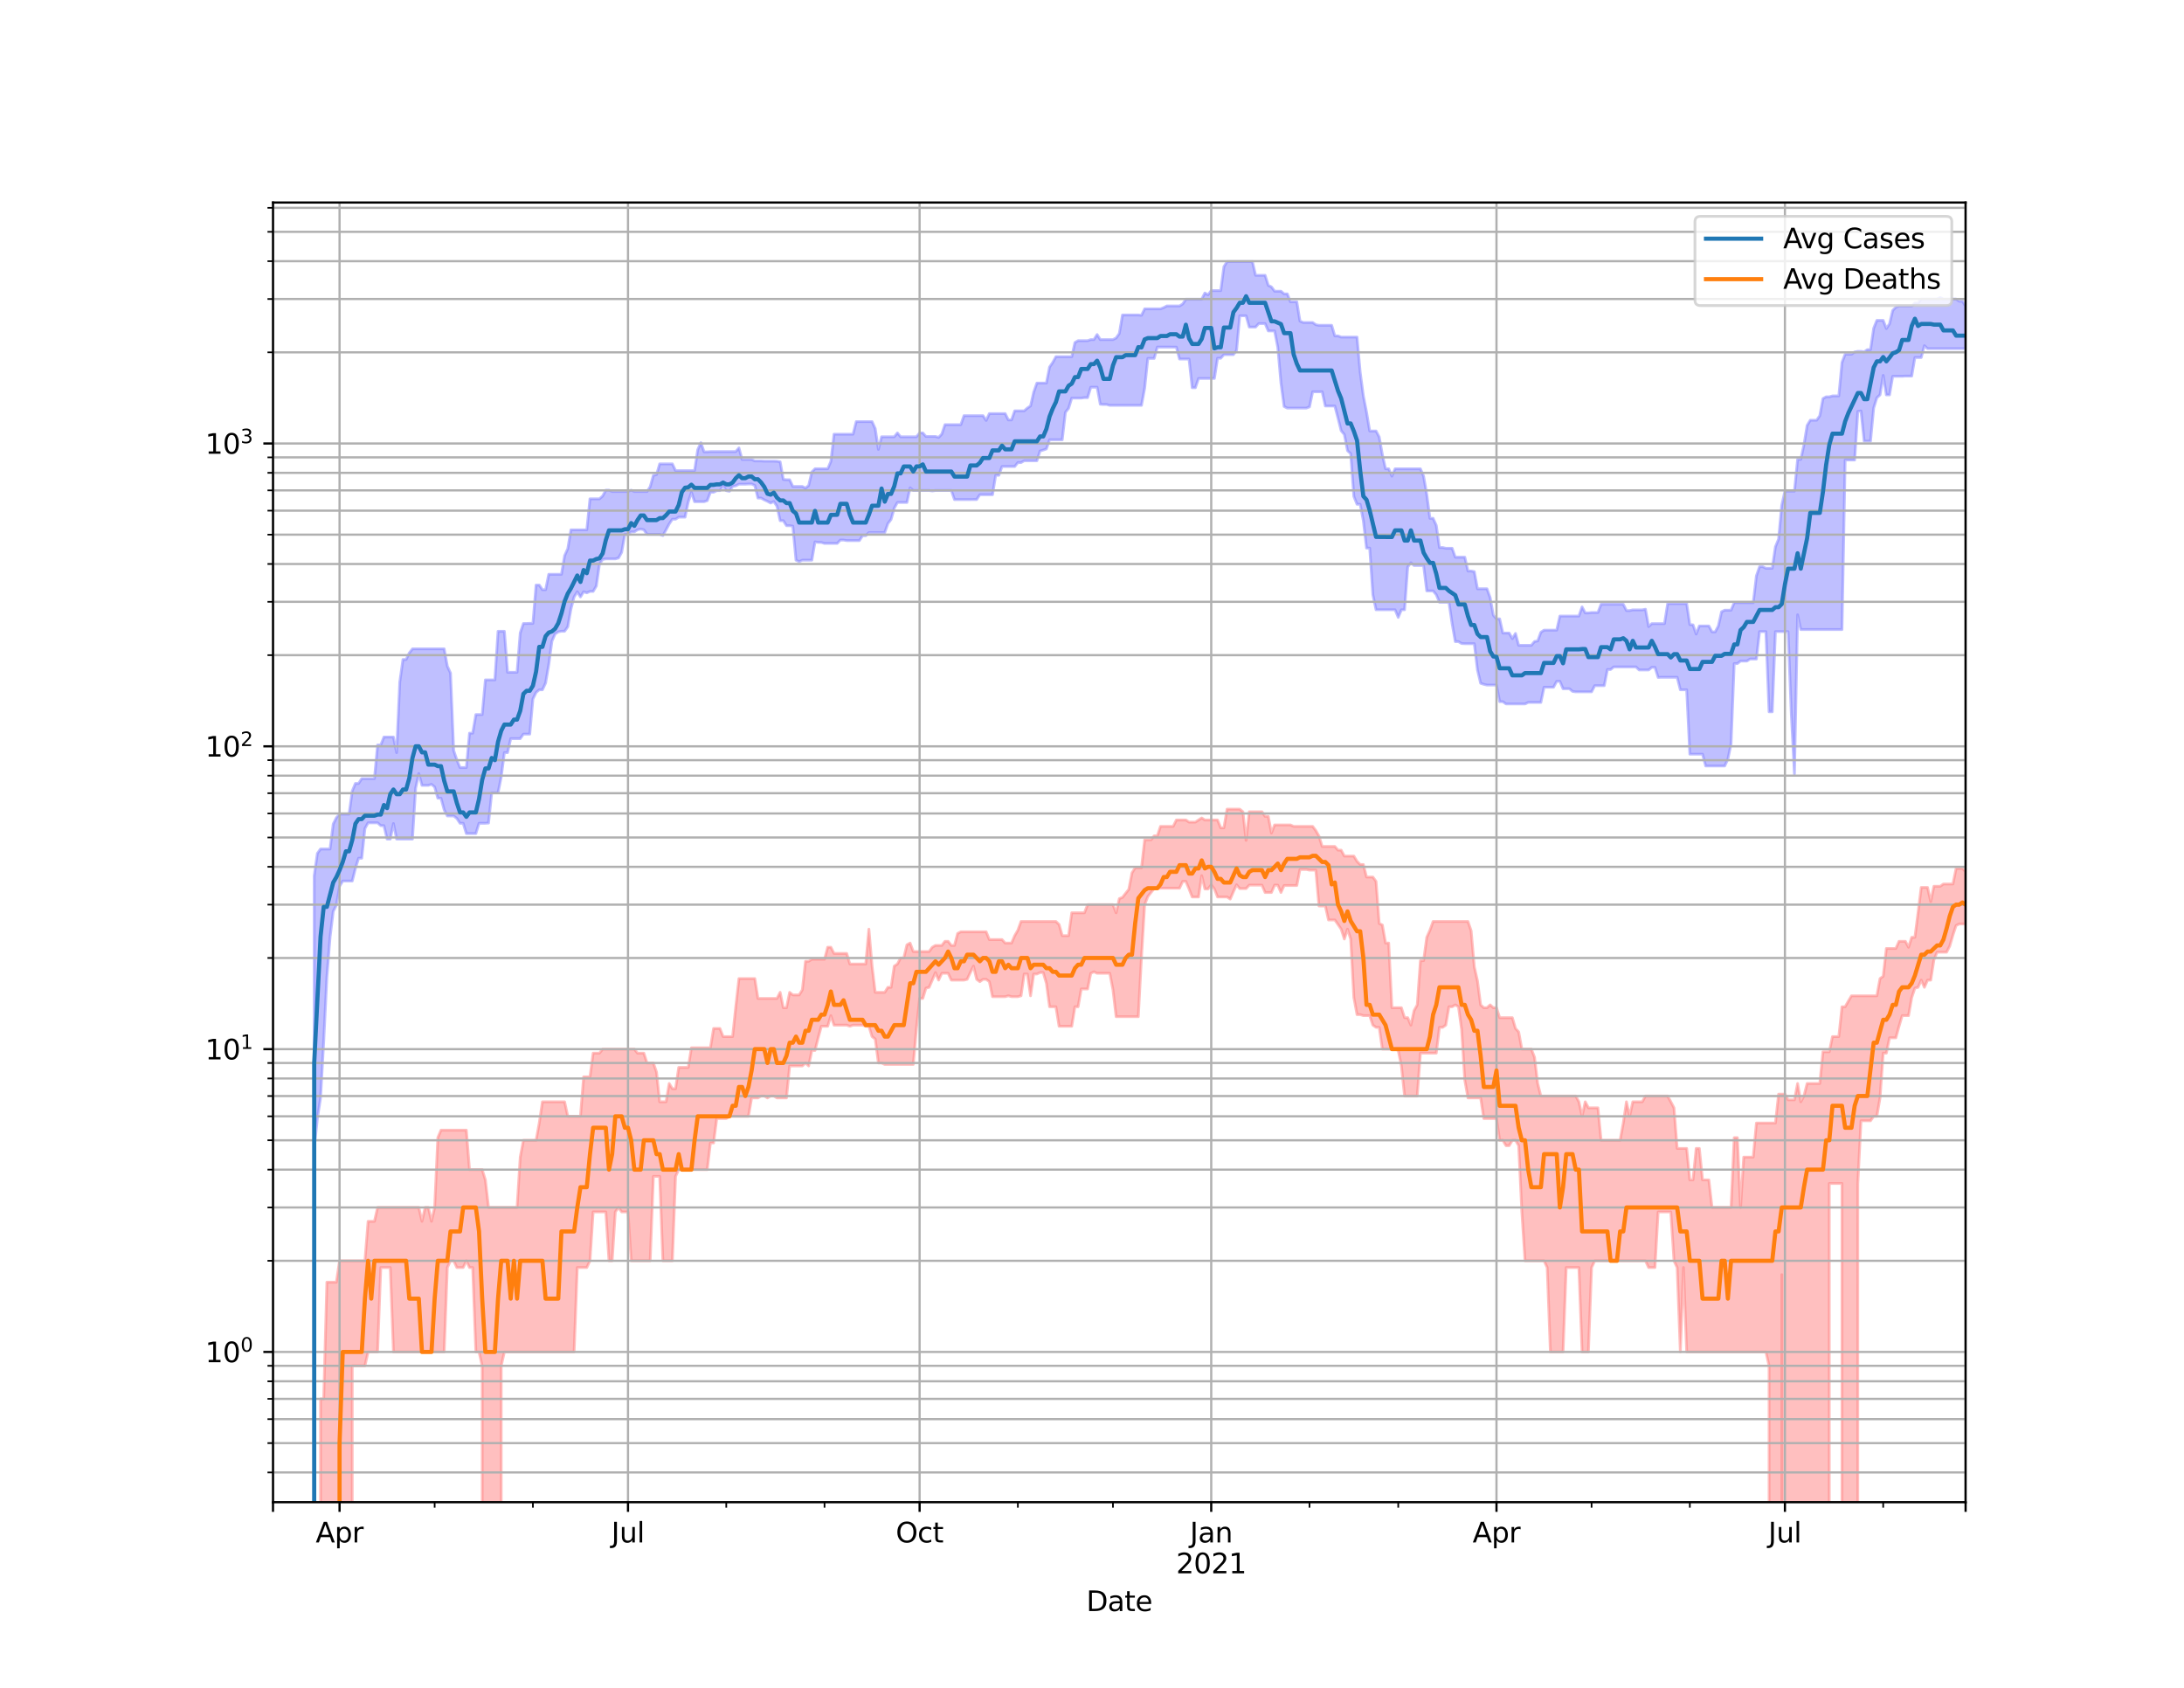 <?xml version="1.0" encoding="utf-8" standalone="no"?>
<!DOCTYPE svg PUBLIC "-//W3C//DTD SVG 1.1//EN"
  "http://www.w3.org/Graphics/SVG/1.1/DTD/svg11.dtd">
<svg height="612pt" version="1.1" viewBox="0 0 792 612" width="792pt" xmlns="http://www.w3.org/2000/svg" xmlns:xlink="http://www.w3.org/1999/xlink">
 <defs>
  <style type="text/css">*{stroke-linecap:butt;stroke-linejoin:round;}</style>
 </defs>
 <g id="figure_1">
  <g id="patch_1">
   <path d="M 0 612 
L 792 612 
L 792 0 
L 0 0 
z
" style="fill:#ffffff;"/>
  </g>
  <g id="axes_1">
   <g id="patch_2">
    <path d="M 99 544.68 
L 712.8 544.68 
L 712.8 73.44 
L 99 73.44 
z
" style="fill:#ffffff;"/>
   </g>
   <g id="PolyCollection_1">
    <path clip-path="url(#p68e2955192)" d="M 99 110291.008 
L 99 110291.008 
L 100.149 110291.008 
L 101.299 110291.008 
L 102.448 110291.008 
L 103.598 110291.008 
L 104.747 110291.008 
L 105.897 110291.008 
L 107.046 110291.008 
L 108.196 110291.008 
L 109.345 110291.008 
L 110.494 110291.008 
L 111.644 110291.008 
L 112.793 110291.008 
L 113.943 317.504 
L 115.092 309.43 
L 116.242 307.842 
L 117.391 307.842 
L 118.54 307.842 
L 119.69 307.842 
L 120.839 298.768 
L 121.989 296.499 
L 123.138 295.203 
L 124.288 295.203 
L 125.437 295.203 
L 126.587 295.203 
L 127.736 286.803 
L 128.885 284.07 
L 130.035 284.07 
L 131.184 282.331 
L 132.334 282.331 
L 133.483 282.331 
L 134.633 282.331 
L 135.782 282.331 
L 136.931 270.131 
L 138.081 270.131 
L 139.23 267.245 
L 140.38 267.245 
L 141.529 267.245 
L 142.679 267.245 
L 143.828 272.901 
L 144.978 247.219 
L 146.127 239.127 
L 147.276 239.127 
L 148.426 236.748 
L 149.575 235.271 
L 150.725 235.271 
L 151.874 235.271 
L 153.024 235.271 
L 154.173 235.271 
L 155.322 235.271 
L 156.472 235.271 
L 157.621 235.271 
L 158.771 235.271 
L 159.92 235.271 
L 161.07 235.271 
L 162.219 241.554 
L 163.369 244.028 
L 164.518 272.107 
L 165.667 275.523 
L 166.817 278.299 
L 167.966 278.299 
L 169.116 278.299 
L 170.265 265.844 
L 171.415 265.844 
L 172.564 259.095 
L 173.713 259.095 
L 174.863 259.095 
L 176.012 246.523 
L 177.162 246.523 
L 178.311 246.523 
L 179.461 246.523 
L 180.61 228.897 
L 181.76 228.897 
L 182.909 228.897 
L 184.058 243.756 
L 185.208 243.756 
L 186.357 243.756 
L 187.507 243.756 
L 188.656 229.457 
L 189.806 226.079 
L 190.955 226.079 
L 192.104 226.023 
L 193.254 226.023 
L 194.403 212.136 
L 195.553 212.136 
L 196.702 213.831 
L 197.852 213.831 
L 199.001 208.229 
L 200.151 208.229 
L 201.3 208.229 
L 202.449 208.229 
L 203.599 208.229 
L 204.748 201.484 
L 205.898 198.945 
L 207.047 192.116 
L 208.197 192.116 
L 209.346 192.116 
L 210.496 192.116 
L 211.645 192.116 
L 212.794 192.116 
L 213.944 180.872 
L 215.093 180.872 
L 216.243 180.872 
L 217.392 180.872 
L 218.542 179.859 
L 219.691 177.731 
L 220.84 177.731 
L 221.99 178.223 
L 223.139 178.223 
L 224.289 178.223 
L 225.438 178.223 
L 226.588 178.223 
L 227.737 178.223 
L 228.887 177.731 
L 230.036 178.223 
L 231.185 178.223 
L 232.335 178.223 
L 233.484 178.223 
L 234.634 178.223 
L 235.783 176.476 
L 236.933 172.384 
L 238.082 172.075 
L 239.231 168.196 
L 240.381 168.196 
L 241.53 168.196 
L 242.68 168.196 
L 243.829 168.196 
L 244.979 170.635 
L 246.128 170.635 
L 247.278 170.635 
L 248.427 170.635 
L 249.576 170.635 
L 250.726 170.635 
L 251.875 170.635 
L 253.025 163.04 
L 254.174 160.514 
L 255.324 163.851 
L 256.473 163.851 
L 257.622 163.745 
L 258.772 163.745 
L 259.921 163.745 
L 261.071 163.745 
L 262.22 163.745 
L 263.37 163.745 
L 264.519 163.745 
L 265.669 163.745 
L 266.818 163.745 
L 267.967 162.424 
L 269.117 166.598 
L 270.266 166.598 
L 271.416 166.598 
L 272.565 166.598 
L 273.715 167.134 
L 274.864 167.134 
L 276.013 167.134 
L 277.163 167.199 
L 278.312 167.199 
L 279.462 167.199 
L 280.611 167.199 
L 281.761 167.248 
L 282.91 167.445 
L 284.06 173.835 
L 285.209 173.948 
L 286.358 173.948 
L 287.508 176.39 
L 288.657 176.39 
L 289.807 176.39 
L 290.956 176.39 
L 292.106 176.989 
L 293.255 176.014 
L 294.404 171.13 
L 295.554 169.972 
L 296.703 169.972 
L 297.853 169.972 
L 299.002 169.972 
L 300.152 169.972 
L 301.301 167.319 
L 302.451 157.435 
L 303.6 157.435 
L 304.749 157.435 
L 305.899 157.435 
L 307.048 157.435 
L 308.198 157.435 
L 309.347 157.435 
L 310.497 152.871 
L 311.646 152.871 
L 312.796 152.871 
L 313.945 152.871 
L 315.094 152.871 
L 316.244 152.871 
L 317.393 155.426 
L 318.543 162.965 
L 319.692 158.378 
L 320.842 158.378 
L 321.991 158.378 
L 323.14 158.378 
L 324.29 158.378 
L 325.439 156.976 
L 326.589 158.378 
L 327.738 158.378 
L 328.888 158.378 
L 330.037 158.378 
L 331.187 158.378 
L 332.336 158.378 
L 333.485 156.976 
L 334.635 156.976 
L 335.784 158.26 
L 336.934 158.26 
L 338.083 158.26 
L 339.233 158.26 
L 340.382 158.587 
L 341.531 157.391 
L 342.681 153.97 
L 343.83 153.97 
L 344.98 153.97 
L 346.129 153.97 
L 347.279 153.97 
L 348.428 153.97 
L 349.578 150.716 
L 350.727 150.716 
L 351.876 150.716 
L 353.026 150.716 
L 354.175 150.716 
L 355.325 150.716 
L 356.474 150.716 
L 357.624 152.449 
L 358.773 149.966 
L 359.922 149.966 
L 361.072 149.966 
L 362.221 149.966 
L 363.371 149.966 
L 364.52 149.966 
L 365.67 152.257 
L 366.819 152.257 
L 367.969 148.966 
L 369.118 148.966 
L 370.267 148.966 
L 371.417 148.966 
L 372.566 147.961 
L 373.716 147.18 
L 374.865 142.161 
L 376.015 138.901 
L 377.164 138.901 
L 378.313 138.901 
L 379.463 138.901 
L 380.612 133.083 
L 381.762 131.425 
L 382.911 129.341 
L 384.061 129.341 
L 385.21 129.341 
L 386.36 129.341 
L 387.509 129.341 
L 388.658 129.341 
L 389.808 124.187 
L 390.957 123.534 
L 392.107 123.534 
L 393.256 123.534 
L 394.406 123.534 
L 395.555 123.137 
L 396.704 123.137 
L 397.854 121.298 
L 399.003 123.137 
L 400.153 123.137 
L 401.302 123.137 
L 402.452 123.137 
L 403.601 123.137 
L 404.751 122.556 
L 405.9 120.937 
L 407.049 114.211 
L 408.199 114.211 
L 409.348 114.211 
L 410.498 114.211 
L 411.647 114.211 
L 412.797 114.211 
L 413.946 114.324 
L 415.096 111.991 
L 416.245 111.991 
L 417.394 111.991 
L 418.544 111.991 
L 419.693 111.991 
L 420.843 111.991 
L 421.992 111.538 
L 423.142 110.936 
L 424.291 110.936 
L 425.44 110.936 
L 426.59 110.936 
L 427.739 110.936 
L 428.889 110.222 
L 430.038 108.492 
L 431.188 108.492 
L 432.337 108.492 
L 433.487 108.492 
L 434.636 108.492 
L 435.785 108.492 
L 436.935 106.233 
L 438.084 106.903 
L 439.234 105.368 
L 440.383 105.368 
L 441.533 105.368 
L 442.682 105.368 
L 443.831 96.693 
L 444.981 94.86 
L 446.13 94.86 
L 447.28 94.86 
L 448.429 94.86 
L 449.579 94.86 
L 450.728 94.86 
L 451.878 94.86 
L 453.027 94.86 
L 454.176 94.86 
L 455.326 99.821 
L 456.475 99.821 
L 457.625 99.821 
L 458.774 99.821 
L 459.924 103.47 
L 461.073 104.033 
L 462.222 105.585 
L 463.372 105.585 
L 464.521 105.585 
L 465.671 106.567 
L 466.82 106.567 
L 467.97 109.426 
L 469.119 109.426 
L 470.269 109.426 
L 471.418 116.426 
L 472.567 116.929 
L 473.717 116.929 
L 474.866 116.929 
L 476.016 116.929 
L 477.165 117.738 
L 478.315 117.955 
L 479.464 117.955 
L 480.613 117.955 
L 481.763 117.955 
L 482.912 117.955 
L 484.062 121.801 
L 485.211 121.801 
L 486.361 122.232 
L 487.51 122.232 
L 488.66 122.232 
L 489.809 122.232 
L 490.958 122.232 
L 492.108 122.232 
L 493.257 134.962 
L 494.407 143.588 
L 495.556 149.422 
L 496.706 156.272 
L 497.855 156.272 
L 499.004 156.272 
L 500.154 158.45 
L 501.303 164.884 
L 502.453 169.995 
L 503.602 169.995 
L 504.752 172.658 
L 505.901 169.995 
L 507.051 169.995 
L 508.2 169.995 
L 509.349 169.995 
L 510.499 169.995 
L 511.648 169.995 
L 512.798 169.995 
L 513.947 169.995 
L 515.097 169.995 
L 516.246 172.658 
L 517.396 179.251 
L 518.545 187.937 
L 519.694 187.937 
L 520.844 190.48 
L 521.993 198.533 
L 523.143 198.533 
L 524.292 198.787 
L 525.442 198.787 
L 526.591 198.787 
L 527.74 202.036 
L 528.89 202.036 
L 530.039 202.036 
L 531.189 202.036 
L 532.338 207.045 
L 533.488 207.045 
L 534.637 207.272 
L 535.787 213.484 
L 536.936 213.484 
L 538.085 213.484 
L 539.235 213.484 
L 540.384 216.699 
L 541.534 223.065 
L 542.683 224.403 
L 543.833 224.403 
L 544.982 229.538 
L 546.131 229.538 
L 547.281 229.538 
L 548.43 231.555 
L 549.58 229.679 
L 550.729 233.992 
L 551.879 233.992 
L 553.028 233.992 
L 554.178 233.992 
L 555.327 233.992 
L 556.476 232.597 
L 557.626 232.404 
L 558.775 229.257 
L 559.925 228.482 
L 561.074 228.482 
L 562.224 228.482 
L 563.373 228.482 
L 564.522 228.482 
L 565.672 223.382 
L 566.821 223.382 
L 567.971 223.382 
L 569.12 223.382 
L 570.27 223.382 
L 571.419 223.382 
L 572.569 223.382 
L 573.718 220.064 
L 574.867 222.245 
L 576.017 222.245 
L 577.166 222.089 
L 578.316 222.089 
L 579.465 222.089 
L 580.615 219.099 
L 581.764 219.099 
L 582.913 219.099 
L 584.063 219.099 
L 585.212 219.099 
L 586.362 219.099 
L 587.511 219.099 
L 588.661 219.099 
L 589.81 221.388 
L 590.96 221.388 
L 592.109 221.134 
L 593.258 221.134 
L 594.408 221.134 
L 595.557 221.134 
L 596.707 220.898 
L 597.856 227.198 
L 599.006 226.116 
L 600.155 226.116 
L 601.304 226.116 
L 602.454 226.116 
L 603.603 226.116 
L 604.753 218.873 
L 605.902 218.873 
L 607.052 218.873 
L 608.201 218.873 
L 609.351 218.873 
L 610.5 218.873 
L 611.649 218.873 
L 612.799 226.455 
L 613.948 226.569 
L 615.098 229.902 
L 616.247 226.968 
L 617.397 226.968 
L 618.546 226.968 
L 619.696 226.968 
L 620.845 229.117 
L 621.994 229.117 
L 623.144 226.968 
L 624.293 221.814 
L 625.443 221.252 
L 626.592 221.252 
L 627.742 221.252 
L 628.891 218.52 
L 630.04 218.52 
L 631.19 218.52 
L 632.339 218.52 
L 633.489 218.52 
L 634.638 218.52 
L 635.788 218.52 
L 636.937 208.773 
L 638.087 205.486 
L 639.236 205.486 
L 640.385 206.049 
L 641.535 206.049 
L 642.684 206.049 
L 643.834 198.229 
L 644.983 195.487 
L 646.133 183.163 
L 647.282 178.1 
L 648.431 178.1 
L 649.581 178.1 
L 650.73 178.1 
L 651.88 166.565 
L 653.029 166.565 
L 654.179 161.293 
L 655.328 154.264 
L 656.478 152.369 
L 657.627 152.369 
L 658.776 152.369 
L 659.926 150.731 
L 661.075 144.521 
L 662.225 143.885 
L 663.374 143.885 
L 664.524 143.555 
L 665.673 143.555 
L 666.822 143.555 
L 667.972 131.42 
L 669.121 128.433 
L 670.271 128.433 
L 671.42 128.433 
L 672.57 127.627 
L 673.719 127.409 
L 674.869 127.409 
L 676.018 127.594 
L 677.167 126.786 
L 678.317 126.786 
L 679.466 119.017 
L 680.616 116.173 
L 681.765 116.173 
L 682.915 116.173 
L 684.064 119.128 
L 685.213 117.422 
L 686.363 112.569 
L 687.512 111.372 
L 688.662 111.004 
L 689.811 111.004 
L 690.961 111.004 
L 692.11 111.004 
L 693.26 111.004 
L 694.409 109.854 
L 695.558 109.878 
L 696.708 108.446 
L 697.857 108.446 
L 699.007 108.446 
L 700.156 108.446 
L 701.306 108.446 
L 702.455 108.446 
L 703.604 107.897 
L 704.754 108.446 
L 705.903 108.446 
L 707.053 108.446 
L 708.202 108.446 
L 709.352 108.446 
L 710.501 109.211 
L 711.651 109.211 
L 712.8 111.021 
L 712.8 126.411 
L 712.8 126.411 
L 711.651 126.411 
L 710.501 126.411 
L 709.352 126.411 
L 708.202 126.411 
L 707.053 126.411 
L 705.903 126.411 
L 704.754 126.411 
L 703.604 126.411 
L 702.455 126.411 
L 701.306 126.411 
L 700.156 126.411 
L 699.007 126.411 
L 697.857 125.34 
L 696.708 129.636 
L 695.558 129.636 
L 694.409 129.636 
L 693.26 136.361 
L 692.11 136.361 
L 690.961 136.361 
L 689.811 136.447 
L 688.662 136.447 
L 687.512 136.447 
L 686.363 136.447 
L 685.213 143.185 
L 684.064 143.185 
L 682.915 136.105 
L 681.765 143.185 
L 680.616 144.241 
L 679.466 147.928 
L 678.317 159.963 
L 677.167 159.963 
L 676.018 159.963 
L 674.869 149.021 
L 673.719 149.178 
L 672.57 166.792 
L 671.42 166.792 
L 670.271 166.792 
L 669.121 166.792 
L 667.972 228.265 
L 666.822 228.265 
L 665.673 228.265 
L 664.524 228.265 
L 663.374 228.265 
L 662.225 228.265 
L 661.075 228.265 
L 659.926 228.265 
L 658.776 228.265 
L 657.627 228.265 
L 656.478 228.265 
L 655.328 228.265 
L 654.179 228.265 
L 653.029 228.265 
L 651.88 222.924 
L 650.73 280.653 
L 649.581 258.573 
L 648.431 229.017 
L 647.282 229.017 
L 646.133 229.017 
L 644.983 229.017 
L 643.834 229.017 
L 642.684 258.094 
L 641.535 258.094 
L 640.385 229.017 
L 639.236 229.017 
L 638.087 229.017 
L 636.937 238.955 
L 635.788 238.955 
L 634.638 238.955 
L 633.489 239.697 
L 632.339 239.697 
L 631.19 239.697 
L 630.04 240.604 
L 628.891 240.604 
L 627.742 269.754 
L 626.592 275.26 
L 625.443 277.742 
L 624.293 277.742 
L 623.144 277.742 
L 621.994 277.742 
L 620.845 277.742 
L 619.696 277.742 
L 618.546 277.742 
L 617.397 273.454 
L 616.247 273.454 
L 615.098 273.454 
L 613.948 273.454 
L 612.799 273.454 
L 611.649 250.108 
L 610.5 250.108 
L 609.351 250.108 
L 608.201 245.583 
L 607.052 245.583 
L 605.902 245.583 
L 604.753 245.583 
L 603.603 245.583 
L 602.454 245.583 
L 601.304 245.639 
L 600.155 241.97 
L 599.006 241.97 
L 597.856 242.922 
L 596.707 242.922 
L 595.557 242.922 
L 594.408 242.922 
L 593.258 241.814 
L 592.109 241.814 
L 590.96 241.814 
L 589.81 241.814 
L 588.661 241.814 
L 587.511 241.814 
L 586.362 241.814 
L 585.212 241.814 
L 584.063 242.762 
L 582.913 242.762 
L 581.764 248.612 
L 580.615 248.612 
L 579.465 248.612 
L 578.316 248.612 
L 577.166 250.859 
L 576.017 250.859 
L 574.867 250.859 
L 573.718 250.859 
L 572.569 250.859 
L 571.419 250.859 
L 570.27 250.701 
L 569.12 249.737 
L 567.971 249.737 
L 566.821 249.737 
L 565.672 247.044 
L 564.522 247.044 
L 563.373 249.186 
L 562.224 249.186 
L 561.074 249.186 
L 559.925 249.186 
L 558.775 254.697 
L 557.626 254.697 
L 556.476 254.697 
L 555.327 254.697 
L 554.178 254.697 
L 553.028 255.246 
L 551.879 255.246 
L 550.729 255.246 
L 549.58 255.246 
L 548.43 255.246 
L 547.281 255.246 
L 546.131 255.246 
L 544.982 254.424 
L 543.833 254.424 
L 542.683 248.402 
L 541.534 248.402 
L 540.384 248.402 
L 539.235 248.402 
L 538.085 248.133 
L 536.936 247.748 
L 535.787 242.948 
L 534.637 233.399 
L 533.488 233.399 
L 532.338 233.399 
L 531.189 233.399 
L 530.039 233.333 
L 528.89 232.64 
L 527.74 232.64 
L 526.591 226.135 
L 525.442 218.36 
L 524.292 218.36 
L 523.143 218.36 
L 521.993 218.36 
L 520.844 215.634 
L 519.694 214.253 
L 518.545 214.253 
L 517.396 214.253 
L 516.246 205.05 
L 515.097 205.05 
L 513.947 205.05 
L 512.798 205.05 
L 511.648 204.036 
L 510.499 205.571 
L 509.349 221.1 
L 508.2 221.1 
L 507.051 223.863 
L 505.901 221.1 
L 504.752 221.1 
L 503.602 221.1 
L 502.453 221.1 
L 501.303 221.1 
L 500.154 221.1 
L 499.004 221.1 
L 497.855 215.679 
L 496.706 198.734 
L 495.556 198.734 
L 494.407 188.873 
L 493.257 182.852 
L 492.108 182.852 
L 490.958 180.008 
L 489.809 164.481 
L 488.66 163.416 
L 487.51 157.538 
L 486.361 156.177 
L 485.211 151.612 
L 484.062 147.223 
L 482.912 147.223 
L 481.763 147.223 
L 480.613 147.223 
L 479.464 142.058 
L 478.315 142.058 
L 477.165 142.058 
L 476.016 142.058 
L 474.866 147.547 
L 473.717 147.971 
L 472.567 147.971 
L 471.418 147.971 
L 470.269 147.971 
L 469.119 147.971 
L 467.97 147.971 
L 466.82 147.971 
L 465.671 147.396 
L 464.521 138.847 
L 463.372 125.906 
L 462.222 119.992 
L 461.073 119.992 
L 459.924 119.992 
L 458.774 117.328 
L 457.625 117.328 
L 456.475 117.328 
L 455.326 118.59 
L 454.176 118.59 
L 453.027 118.59 
L 451.878 114.503 
L 450.728 114.503 
L 449.579 114.503 
L 448.429 127.048 
L 447.28 128.59 
L 446.13 128.59 
L 444.981 128.59 
L 443.831 128.59 
L 442.682 129.897 
L 441.533 129.897 
L 440.383 137.229 
L 439.234 137.229 
L 438.084 137.229 
L 436.935 137.229 
L 435.785 137.229 
L 434.636 137.229 
L 433.487 140.584 
L 432.337 140.584 
L 431.188 130.184 
L 430.038 130.184 
L 428.889 130.184 
L 427.739 130.184 
L 426.59 125.869 
L 425.44 125.869 
L 424.291 125.855 
L 423.142 125.855 
L 421.992 125.855 
L 420.843 125.855 
L 419.693 125.855 
L 418.544 129.967 
L 417.394 129.967 
L 416.245 129.967 
L 415.096 140.753 
L 413.946 146.983 
L 412.797 146.983 
L 411.647 146.983 
L 410.498 146.983 
L 409.348 146.983 
L 408.199 146.983 
L 407.049 146.983 
L 405.9 146.983 
L 404.751 146.983 
L 403.601 146.983 
L 402.452 146.983 
L 401.302 146.674 
L 400.153 146.674 
L 399.003 146.578 
L 397.854 140.407 
L 396.704 140.407 
L 395.555 140.407 
L 394.406 144.19 
L 393.256 144.19 
L 392.107 144.339 
L 390.957 144.339 
L 389.808 144.339 
L 388.658 144.339 
L 387.509 148.055 
L 386.36 149.5 
L 385.21 159.455 
L 384.061 159.455 
L 382.911 159.455 
L 381.762 159.455 
L 380.612 159.455 
L 379.463 162.781 
L 378.313 163.185 
L 377.164 163.522 
L 376.015 167.068 
L 374.865 167.068 
L 373.716 167.068 
L 372.566 167.068 
L 371.417 167.068 
L 370.267 167.736 
L 369.118 167.736 
L 367.969 169.158 
L 366.819 169.158 
L 365.67 169.158 
L 364.52 169.158 
L 363.371 169.158 
L 362.221 172.329 
L 361.072 172.329 
L 359.922 179.378 
L 358.773 179.378 
L 357.624 179.378 
L 356.474 179.378 
L 355.325 179.378 
L 354.175 181.127 
L 353.026 181.127 
L 351.876 181.149 
L 350.727 181.149 
L 349.578 181.149 
L 348.428 181.149 
L 347.279 181.149 
L 346.129 181.149 
L 344.98 177.847 
L 343.83 177.847 
L 342.681 177.847 
L 341.531 177.847 
L 340.382 177.847 
L 339.233 177.847 
L 338.083 178.011 
L 336.934 177.847 
L 335.784 177.847 
L 334.635 177.847 
L 333.485 177.847 
L 332.336 177.847 
L 331.187 177.847 
L 330.037 176.875 
L 328.888 182.19 
L 327.738 182.19 
L 326.589 182.19 
L 325.439 182.19 
L 324.29 184.25 
L 323.14 188.326 
L 321.991 189.827 
L 320.842 193.11 
L 319.692 193.11 
L 318.543 193.11 
L 317.393 193.11 
L 316.244 193.11 
L 315.094 193.11 
L 313.945 194.25 
L 312.796 194.25 
L 311.646 196.013 
L 310.497 196.013 
L 309.347 196.013 
L 308.198 196.013 
L 307.048 196.013 
L 305.899 195.824 
L 304.749 195.824 
L 303.6 197.042 
L 302.451 197.042 
L 301.301 197.042 
L 300.152 197.042 
L 299.002 197.042 
L 297.853 196.687 
L 296.703 196.666 
L 295.554 196.485 
L 294.404 203.112 
L 293.255 203.112 
L 292.106 203.112 
L 290.956 203.112 
L 289.807 203.636 
L 288.657 203.112 
L 287.508 190.765 
L 286.358 190.605 
L 285.209 190.605 
L 284.06 188.795 
L 282.91 188.795 
L 281.761 183.554 
L 280.611 181.855 
L 279.462 182.392 
L 278.312 181.774 
L 277.163 181.251 
L 276.013 180.597 
L 274.864 180.597 
L 273.715 176.021 
L 272.565 175.493 
L 271.416 175.493 
L 270.266 175.564 
L 269.117 175.564 
L 267.967 175.564 
L 266.818 176.139 
L 265.669 176.377 
L 264.519 178.134 
L 263.37 177.908 
L 262.22 176.133 
L 261.071 177.908 
L 259.921 177.908 
L 258.772 178.478 
L 257.622 178.478 
L 256.473 181.538 
L 255.324 181.915 
L 254.174 181.915 
L 253.025 181.915 
L 251.875 181.915 
L 250.726 178.478 
L 249.576 182.056 
L 248.427 187.509 
L 247.278 187.509 
L 246.128 187.509 
L 244.979 188.258 
L 243.829 188.258 
L 242.68 189.959 
L 241.53 192.143 
L 240.381 194.183 
L 239.231 193.753 
L 238.082 193.753 
L 236.933 193.753 
L 235.783 193.753 
L 234.634 193.753 
L 233.484 192.097 
L 232.335 191.823 
L 231.185 192.097 
L 230.036 192.848 
L 228.887 192.848 
L 227.737 193.753 
L 226.588 193.753 
L 225.438 200.28 
L 224.289 202.32 
L 223.139 202.64 
L 221.99 202.64 
L 220.84 202.64 
L 219.691 202.64 
L 218.542 202.846 
L 217.392 204.57 
L 216.243 212.501 
L 215.093 214.444 
L 213.944 214.444 
L 212.794 214.961 
L 211.645 214.562 
L 210.496 216.438 
L 209.346 214.562 
L 208.197 216.438 
L 207.047 220.814 
L 205.898 227.275 
L 204.748 228.877 
L 203.599 228.877 
L 202.449 229.117 
L 201.3 229.862 
L 200.151 232.489 
L 199.001 240.987 
L 197.852 247.659 
L 196.702 250.108 
L 195.553 250.108 
L 194.403 251.08 
L 193.254 253.449 
L 192.104 266.19 
L 190.955 266.19 
L 189.806 266.19 
L 188.656 267.826 
L 187.507 267.826 
L 186.357 267.826 
L 185.208 267.826 
L 184.058 272.901 
L 182.909 272.901 
L 181.76 281.725 
L 180.61 287.477 
L 179.461 287.477 
L 178.311 287.477 
L 177.162 298.425 
L 176.012 298.51 
L 174.863 298.51 
L 173.713 298.51 
L 172.564 302.249 
L 171.415 302.249 
L 170.265 302.249 
L 169.116 302.249 
L 167.966 298.51 
L 166.817 298.51 
L 165.667 296.746 
L 164.518 295.847 
L 163.369 295.847 
L 162.219 295.847 
L 161.07 293.632 
L 159.92 289.418 
L 158.771 289.418 
L 157.621 285.352 
L 156.472 284.387 
L 155.322 284.771 
L 154.173 284.771 
L 153.024 284.771 
L 151.874 280.477 
L 150.725 285.809 
L 149.575 304.234 
L 148.426 304.234 
L 147.276 304.234 
L 146.127 304.234 
L 144.978 304.234 
L 143.828 304.234 
L 142.679 298.596 
L 141.529 304.234 
L 140.38 304.234 
L 139.23 299.374 
L 138.081 299.374 
L 136.931 298.339 
L 135.782 298.339 
L 134.633 298.339 
L 133.483 298.339 
L 132.334 300.432 
L 131.184 311.184 
L 130.035 311.184 
L 128.885 314.899 
L 127.736 319.456 
L 126.587 319.456 
L 125.437 319.456 
L 124.288 319.456 
L 123.138 321.353 
L 121.989 328.177 
L 120.839 330.464 
L 119.69 339.866 
L 118.54 354.268 
L 117.391 377.627 
L 116.242 398.1 
L 115.092 405.566 
L 113.943 416.41 
L 112.793 110291.008 
L 111.644 110291.008 
L 110.494 110291.008 
L 109.345 110291.008 
L 108.196 110291.008 
L 107.046 110291.008 
L 105.897 110291.008 
L 104.747 110291.008 
L 103.598 110291.008 
L 102.448 110291.008 
L 101.299 110291.008 
L 100.149 110291.008 
L 99 110291.008 
z
" style="fill:#8080ff;fill-opacity:0.5;stroke:#8080ff;stroke-opacity:0.5;"/>
   </g>
   <g id="PolyCollection_2">
    <path clip-path="url(#p68e2955192)" d="M 99 110291.008 
L 99 110291.008 
L 100.149 110291.008 
L 101.299 110291.008 
L 102.448 110291.008 
L 103.598 110291.008 
L 104.747 110291.008 
L 105.897 110291.008 
L 107.046 110291.008 
L 108.196 110291.008 
L 109.345 110291.008 
L 110.494 110291.008 
L 111.644 110291.008 
L 112.793 110291.008 
L 113.943 110291.008 
L 115.092 110291.008 
L 116.242 507.215 
L 117.391 507.215 
L 118.54 464.903 
L 119.69 464.903 
L 120.839 464.903 
L 121.989 464.903 
L 123.138 457.153 
L 124.288 457.153 
L 125.437 457.153 
L 126.587 457.153 
L 127.736 457.153 
L 128.885 457.153 
L 130.035 457.153 
L 131.184 457.153 
L 132.334 457.153 
L 133.483 442.843 
L 134.633 442.843 
L 135.782 442.843 
L 136.931 437.818 
L 138.081 437.818 
L 139.23 437.818 
L 140.38 437.818 
L 141.529 437.818 
L 142.679 437.818 
L 143.828 437.818 
L 144.978 437.818 
L 146.127 437.818 
L 147.276 437.818 
L 148.426 437.818 
L 149.575 437.818 
L 150.725 437.818 
L 151.874 437.818 
L 153.024 442.843 
L 154.173 437.818 
L 155.322 437.818 
L 156.472 442.843 
L 157.621 437.818 
L 158.771 412.515 
L 159.92 409.789 
L 161.07 409.789 
L 162.219 409.789 
L 163.369 409.789 
L 164.518 409.789 
L 165.667 409.789 
L 166.817 409.789 
L 167.966 409.789 
L 169.116 409.789 
L 170.265 424.1 
L 171.415 424.1 
L 172.564 424.1 
L 173.713 424.1 
L 174.863 424.1 
L 176.012 427.818 
L 177.162 437.818 
L 178.311 437.818 
L 179.461 437.818 
L 180.61 437.818 
L 181.76 437.818 
L 182.909 437.818 
L 184.058 437.818 
L 185.208 437.818 
L 186.357 437.818 
L 187.507 437.818 
L 188.656 419.555 
L 189.806 413.459 
L 190.955 413.459 
L 192.104 413.459 
L 193.254 413.459 
L 194.403 413.459 
L 195.553 407.211 
L 196.702 399.503 
L 197.852 399.503 
L 199.001 399.503 
L 200.151 399.503 
L 201.3 399.503 
L 202.449 399.503 
L 203.599 399.503 
L 204.748 399.503 
L 205.898 404.765 
L 207.047 404.765 
L 208.197 404.765 
L 209.346 404.765 
L 210.496 404.765 
L 211.645 390.454 
L 212.794 390.454 
L 213.944 390.454 
L 215.093 381.858 
L 216.243 381.858 
L 217.392 381.858 
L 218.542 380.406 
L 219.691 380.406 
L 220.84 380.406 
L 221.99 380.406 
L 223.139 380.406 
L 224.289 380.406 
L 225.438 380.406 
L 226.588 380.406 
L 227.737 380.406 
L 228.887 380.406 
L 230.036 380.406 
L 231.185 381.858 
L 232.335 381.858 
L 233.484 381.858 
L 234.634 385.43 
L 235.783 385.43 
L 236.933 385.43 
L 238.082 388.72 
L 239.231 399.503 
L 240.381 399.503 
L 241.53 399.503 
L 242.68 392.869 
L 243.829 394.764 
L 244.979 394.764 
L 246.128 387.047 
L 247.278 387.047 
L 248.427 387.047 
L 249.576 387.047 
L 250.726 379.931 
L 251.875 379.931 
L 253.025 379.931 
L 254.174 379.931 
L 255.324 379.931 
L 256.473 379.931 
L 257.622 379.931 
L 258.772 372.919 
L 259.921 372.919 
L 261.071 372.919 
L 262.22 375.861 
L 263.37 375.861 
L 264.519 375.861 
L 265.669 375.861 
L 266.818 365.047 
L 267.967 354.823 
L 269.117 354.823 
L 270.266 354.823 
L 271.416 354.823 
L 272.565 354.823 
L 273.715 354.823 
L 274.864 362.034 
L 276.013 362.034 
L 277.163 362.034 
L 278.312 362.034 
L 279.462 362.034 
L 280.611 362.034 
L 281.761 362.034 
L 282.91 359.816 
L 284.06 365.394 
L 285.209 365.394 
L 286.358 359.816 
L 287.508 360.754 
L 288.657 360.754 
L 289.807 360.754 
L 290.956 358.896 
L 292.106 348.56 
L 293.255 348.56 
L 294.404 347.832 
L 295.554 347.832 
L 296.703 347.832 
L 297.853 347.832 
L 299.002 347.832 
L 300.152 343.462 
L 301.301 343.462 
L 302.451 345.712 
L 303.6 345.712 
L 304.749 345.712 
L 305.899 345.712 
L 307.048 345.712 
L 308.198 349.548 
L 309.347 349.548 
L 310.497 349.548 
L 311.646 349.548 
L 312.796 349.548 
L 313.945 349.548 
L 315.094 336.903 
L 316.244 350.303 
L 317.393 359.816 
L 318.543 359.816 
L 319.692 359.816 
L 320.842 359.816 
L 321.991 357.993 
L 323.14 357.993 
L 324.29 350.303 
L 325.439 349.548 
L 326.589 347.353 
L 327.738 347.353 
L 328.888 342.591 
L 330.037 341.948 
L 331.187 345.026 
L 332.336 345.026 
L 333.485 345.026 
L 334.635 345.026 
L 335.784 345.026 
L 336.934 345.026 
L 338.083 343.462 
L 339.233 342.808 
L 340.382 342.808 
L 341.531 342.808 
L 342.681 341.314 
L 343.83 341.314 
L 344.98 342.808 
L 346.129 342.808 
L 347.279 338.46 
L 348.428 337.87 
L 349.578 337.87 
L 350.727 337.87 
L 351.876 337.87 
L 353.026 337.87 
L 354.175 337.87 
L 355.325 337.87 
L 356.474 337.87 
L 357.624 337.87 
L 358.773 340.688 
L 359.922 340.688 
L 361.072 340.688 
L 362.221 340.688 
L 363.371 340.688 
L 364.52 341.948 
L 365.67 341.948 
L 366.819 341.948 
L 367.969 339.258 
L 369.118 337.287 
L 370.267 334.113 
L 371.417 334.113 
L 372.566 334.113 
L 373.716 334.113 
L 374.865 334.113 
L 376.015 334.113 
L 377.164 334.113 
L 378.313 334.113 
L 379.463 334.113 
L 380.612 334.113 
L 381.762 334.113 
L 382.911 334.113 
L 384.061 335.21 
L 385.21 339.258 
L 386.36 339.258 
L 387.509 339.258 
L 388.658 330.968 
L 389.808 330.968 
L 390.957 330.968 
L 392.107 330.968 
L 393.256 330.968 
L 394.406 328.018 
L 395.555 328.018 
L 396.704 328.018 
L 397.854 328.018 
L 399.003 328.018 
L 400.153 328.018 
L 401.302 328.018 
L 402.452 328.018 
L 403.601 328.018 
L 404.751 330.968 
L 405.9 325.843 
L 407.049 325.389 
L 408.199 323.908 
L 409.348 322.472 
L 410.498 316.495 
L 411.647 314.658 
L 412.797 314.658 
L 413.946 314.658 
L 415.096 304.525 
L 416.245 304.525 
L 417.394 304.525 
L 418.544 303.09 
L 419.693 303.09 
L 420.843 299.637 
L 421.992 299.637 
L 423.142 299.637 
L 424.291 299.637 
L 425.44 299.637 
L 426.59 297.327 
L 427.739 297.327 
L 428.889 297.327 
L 430.038 297.327 
L 431.188 298.084 
L 432.337 298.084 
L 433.487 298.084 
L 434.636 297.327 
L 435.785 296.581 
L 436.935 297.327 
L 438.084 297.327 
L 439.234 297.327 
L 440.383 297.327 
L 441.533 297.327 
L 442.682 300.165 
L 443.831 300.165 
L 444.981 293.401 
L 446.13 293.401 
L 447.28 293.401 
L 448.429 293.401 
L 449.579 293.401 
L 450.728 294.333 
L 451.878 304.719 
L 453.027 294.333 
L 454.176 294.333 
L 455.326 294.333 
L 456.475 294.333 
L 457.625 294.333 
L 458.774 296.009 
L 459.924 296.009 
L 461.073 302.064 
L 462.222 299.113 
L 463.372 299.113 
L 464.521 299.113 
L 465.671 299.113 
L 466.82 299.113 
L 467.97 299.113 
L 469.119 299.637 
L 470.269 299.637 
L 471.418 299.637 
L 472.567 299.637 
L 473.717 299.637 
L 474.866 299.637 
L 476.016 299.637 
L 477.165 301.15 
L 478.315 303.184 
L 479.464 306.914 
L 480.613 306.914 
L 481.763 306.914 
L 482.912 306.914 
L 484.062 306.914 
L 485.211 308.261 
L 486.361 308.261 
L 487.51 310.409 
L 488.66 310.409 
L 489.809 310.409 
L 490.958 310.409 
L 492.108 312.314 
L 493.257 313.472 
L 494.407 313.472 
L 495.556 318.017 
L 496.706 318.017 
L 497.855 318.017 
L 499.004 319.589 
L 500.154 334.841 
L 501.303 335.395 
L 502.453 341.948 
L 503.602 341.948 
L 504.752 365.394 
L 505.901 365.394 
L 507.051 365.394 
L 508.2 365.394 
L 509.349 369.008 
L 510.499 369.008 
L 511.648 371.712 
L 512.798 366.45 
L 513.947 364.361 
L 515.097 348.316 
L 516.246 348.316 
L 517.396 339.866 
L 518.545 337.287 
L 519.694 334.113 
L 520.844 334.113 
L 521.993 334.113 
L 523.143 334.113 
L 524.292 334.113 
L 525.442 334.113 
L 526.591 334.113 
L 527.74 334.113 
L 528.89 334.113 
L 530.039 334.113 
L 531.189 334.113 
L 532.338 334.113 
L 533.488 337.481 
L 534.637 350.557 
L 535.787 355.667 
L 536.936 364.361 
L 538.085 365.394 
L 539.235 365.394 
L 540.384 364.361 
L 541.534 365.394 
L 542.683 365.394 
L 543.833 369.008 
L 544.982 369.008 
L 546.131 369.008 
L 547.281 369.008 
L 548.43 369.008 
L 549.58 372.919 
L 550.729 374.158 
L 551.879 380.406 
L 553.028 380.406 
L 554.178 380.406 
L 555.327 380.406 
L 556.476 383.356 
L 557.626 392.869 
L 558.775 397.414 
L 559.925 397.414 
L 561.074 397.414 
L 562.224 397.414 
L 563.373 397.414 
L 564.522 397.414 
L 565.672 397.414 
L 566.821 397.414 
L 567.971 397.414 
L 569.12 397.414 
L 570.27 397.414 
L 571.419 397.414 
L 572.569 399.503 
L 573.718 404.765 
L 574.867 399.503 
L 576.017 401.687 
L 577.166 401.687 
L 578.316 401.687 
L 579.465 401.687 
L 580.615 413.459 
L 581.764 413.459 
L 582.913 413.459 
L 584.063 413.459 
L 585.212 413.459 
L 586.362 413.459 
L 587.511 413.459 
L 588.661 407.211 
L 589.81 399.503 
L 590.96 404.765 
L 592.109 399.503 
L 593.258 399.503 
L 594.408 399.503 
L 595.557 399.503 
L 596.707 397.414 
L 597.856 397.414 
L 599.006 397.414 
L 600.155 397.414 
L 601.304 397.414 
L 602.454 397.414 
L 603.603 397.414 
L 604.753 397.414 
L 605.902 399.503 
L 607.052 401.687 
L 608.201 416.41 
L 609.351 416.41 
L 610.5 416.41 
L 611.649 416.41 
L 612.799 427.818 
L 613.948 427.818 
L 615.098 416.41 
L 616.247 416.41 
L 617.397 427.818 
L 618.546 427.818 
L 619.696 427.818 
L 620.845 437.818 
L 621.994 437.818 
L 623.144 437.818 
L 624.293 437.818 
L 625.443 437.818 
L 626.592 437.818 
L 627.742 437.818 
L 628.891 412.515 
L 630.04 412.515 
L 631.19 437.818 
L 632.339 419.555 
L 633.489 419.555 
L 634.638 419.555 
L 635.788 419.555 
L 636.937 407.211 
L 638.087 407.211 
L 639.236 407.211 
L 640.385 407.211 
L 641.535 407.211 
L 642.684 407.211 
L 643.834 407.211 
L 644.983 396.738 
L 646.133 396.738 
L 647.282 396.738 
L 648.431 398.797 
L 649.581 398.797 
L 650.73 398.797 
L 651.88 392.869 
L 653.029 399.503 
L 654.179 397.414 
L 655.328 392.869 
L 656.478 392.869 
L 657.627 392.869 
L 658.776 392.869 
L 659.926 392.869 
L 661.075 381.369 
L 662.225 381.369 
L 663.374 381.369 
L 664.524 375.861 
L 665.673 375.861 
L 666.822 375.861 
L 667.972 365.047 
L 669.121 365.047 
L 670.271 363.018 
L 671.42 361.071 
L 672.57 361.071 
L 673.719 361.071 
L 674.869 361.071 
L 676.018 361.071 
L 677.167 361.071 
L 678.317 361.071 
L 679.466 361.071 
L 680.616 361.071 
L 681.765 354.823 
L 682.915 353.993 
L 684.064 343.904 
L 685.213 343.904 
L 686.363 343.904 
L 687.512 343.904 
L 688.662 341.314 
L 689.811 341.314 
L 690.961 341.314 
L 692.11 343.462 
L 693.26 339.866 
L 694.409 339.866 
L 695.558 330.968 
L 696.708 321.769 
L 697.857 321.769 
L 699.007 321.769 
L 700.156 326.918 
L 701.306 321.353 
L 702.455 321.353 
L 703.604 321.353 
L 704.754 320.531 
L 705.903 320.531 
L 707.053 320.531 
L 708.202 320.531 
L 709.352 314.899 
L 710.501 314.899 
L 711.651 314.899 
L 712.8 315.998 
L 712.8 335.025 
L 712.8 335.025 
L 711.651 335.025 
L 710.501 335.025 
L 709.352 335.581 
L 708.202 339.057 
L 707.053 343.025 
L 705.903 345.254 
L 704.754 345.254 
L 703.604 345.254 
L 702.455 345.254 
L 701.306 348.073 
L 700.156 355.384 
L 699.007 355.384 
L 697.857 357.993 
L 696.708 355.384 
L 695.558 357.993 
L 694.409 358.292 
L 693.26 361.711 
L 692.11 368.263 
L 690.961 368.263 
L 689.811 368.263 
L 688.662 372.111 
L 687.512 376.296 
L 686.363 376.296 
L 685.213 376.296 
L 684.064 381.858 
L 682.915 381.858 
L 681.765 398.1 
L 680.616 404.765 
L 679.466 404.765 
L 678.317 406.382 
L 677.167 406.382 
L 676.018 406.382 
L 674.869 406.382 
L 673.719 429.124 
L 672.57 110291.008 
L 671.42 110291.008 
L 670.271 110291.008 
L 669.121 110291.008 
L 667.972 429.124 
L 666.822 429.124 
L 665.673 429.124 
L 664.524 429.124 
L 663.374 429.124 
L 662.225 110291.008 
L 661.075 110291.008 
L 659.926 110291.008 
L 658.776 110291.008 
L 657.627 110291.008 
L 656.478 110291.008 
L 655.328 110291.008 
L 654.179 110291.008 
L 653.029 110291.008 
L 651.88 110291.008 
L 650.73 110291.008 
L 649.581 110291.008 
L 648.431 110291.008 
L 647.282 110291.008 
L 646.133 462.178 
L 644.983 110291.008 
L 643.834 110291.008 
L 642.684 110291.008 
L 641.535 495.231 
L 640.385 490.207 
L 639.236 490.207 
L 638.087 490.207 
L 636.937 490.207 
L 635.788 490.207 
L 634.638 490.207 
L 633.489 490.207 
L 632.339 490.207 
L 631.19 490.207 
L 630.04 490.207 
L 628.891 490.207 
L 627.742 490.207 
L 626.592 490.207 
L 625.443 490.207 
L 624.293 490.207 
L 623.144 490.207 
L 621.994 490.207 
L 620.845 490.207 
L 619.696 490.207 
L 618.546 490.207 
L 617.397 490.207 
L 616.247 490.207 
L 615.098 490.207 
L 613.948 490.207 
L 612.799 490.207 
L 611.649 490.207 
L 610.5 459.599 
L 609.351 490.207 
L 608.201 459.599 
L 607.052 457.153 
L 605.902 439.435 
L 604.753 439.435 
L 603.603 439.435 
L 602.454 439.435 
L 601.304 439.435 
L 600.155 459.599 
L 599.006 459.599 
L 597.856 459.599 
L 596.707 457.153 
L 595.557 457.153 
L 594.408 457.153 
L 593.258 457.153 
L 592.109 457.153 
L 590.96 457.153 
L 589.81 457.153 
L 588.661 457.153 
L 587.511 457.153 
L 586.362 457.153 
L 585.212 457.153 
L 584.063 457.153 
L 582.913 457.153 
L 581.764 457.153 
L 580.615 457.153 
L 579.465 457.153 
L 578.316 457.153 
L 577.166 459.599 
L 576.017 490.207 
L 574.867 490.207 
L 573.718 490.207 
L 572.569 459.599 
L 571.419 459.599 
L 570.27 459.599 
L 569.12 459.599 
L 567.971 459.599 
L 566.821 490.207 
L 565.672 490.207 
L 564.522 490.207 
L 563.373 490.207 
L 562.224 490.207 
L 561.074 459.599 
L 559.925 457.153 
L 558.775 457.153 
L 557.626 457.153 
L 556.476 457.153 
L 555.327 457.153 
L 554.178 457.153 
L 553.028 457.153 
L 551.879 439.435 
L 550.729 415.406 
L 549.58 413.459 
L 548.43 413.459 
L 547.281 415.406 
L 546.131 415.406 
L 544.982 413.459 
L 543.833 413.459 
L 542.683 405.566 
L 541.534 405.566 
L 540.384 405.566 
L 539.235 405.566 
L 538.085 405.566 
L 536.936 398.1 
L 535.787 398.1 
L 534.637 398.1 
L 533.488 398.1 
L 532.338 398.1 
L 531.189 391.646 
L 530.039 373.328 
L 528.89 365.047 
L 527.74 364.361 
L 526.591 365.047 
L 525.442 365.047 
L 524.292 371.712 
L 523.143 372.513 
L 521.993 372.513 
L 520.844 381.858 
L 519.694 381.858 
L 518.545 381.858 
L 517.396 381.858 
L 516.246 381.858 
L 515.097 381.858 
L 513.947 397.414 
L 512.798 397.414 
L 511.648 397.414 
L 510.499 397.414 
L 509.349 397.414 
L 508.2 386.502 
L 507.051 380.885 
L 505.901 380.406 
L 504.752 380.406 
L 503.602 380.406 
L 502.453 380.406 
L 501.303 380.406 
L 500.154 372.513 
L 499.004 372.513 
L 497.855 371.712 
L 496.706 368.263 
L 495.556 368.263 
L 494.407 368.263 
L 493.257 367.895 
L 492.108 367.895 
L 490.958 361.711 
L 489.809 340.481 
L 488.66 336.903 
L 487.51 340.481 
L 486.361 336.903 
L 485.211 335.21 
L 484.062 333.575 
L 482.912 333.575 
L 481.763 333.575 
L 480.613 328.497 
L 479.464 328.497 
L 478.315 328.497 
L 477.165 315.506 
L 476.016 315.506 
L 474.866 315.506 
L 473.717 315.263 
L 472.567 315.263 
L 471.418 315.263 
L 470.269 321.077 
L 469.119 321.077 
L 467.97 321.077 
L 466.82 321.077 
L 465.671 321.077 
L 464.521 323.617 
L 463.372 320.94 
L 462.222 320.94 
L 461.073 323.617 
L 459.924 323.617 
L 458.774 323.617 
L 457.625 320.94 
L 456.475 320.94 
L 455.326 320.94 
L 454.176 320.94 
L 453.027 320.94 
L 451.878 322.19 
L 450.728 322.19 
L 449.579 322.19 
L 448.429 320.803 
L 447.28 323.328 
L 446.13 325.995 
L 444.981 325.239 
L 443.831 325.239 
L 442.682 325.239 
L 441.533 325.239 
L 440.383 322.33 
L 439.234 320.803 
L 438.084 322.33 
L 436.935 322.33 
L 435.785 317.504 
L 434.636 325.239 
L 433.487 325.239 
L 432.337 325.239 
L 431.188 322.33 
L 430.038 319.589 
L 428.889 319.589 
L 427.739 322.049 
L 426.59 322.049 
L 425.44 322.049 
L 424.291 322.049 
L 423.142 322.049 
L 421.992 322.049 
L 420.843 322.049 
L 419.693 322.19 
L 418.544 322.19 
L 417.394 323.617 
L 416.245 325.089 
L 415.096 328.018 
L 413.946 346.878 
L 412.797 368.634 
L 411.647 368.634 
L 410.498 368.634 
L 409.348 368.634 
L 408.199 368.634 
L 407.049 368.634 
L 405.9 368.634 
L 404.751 368.634 
L 403.601 358.896 
L 402.452 352.91 
L 401.302 352.91 
L 400.153 352.91 
L 399.003 352.91 
L 397.854 352.91 
L 396.704 352.377 
L 395.555 352.91 
L 394.406 358.593 
L 393.256 358.593 
L 392.107 358.593 
L 390.957 365.047 
L 389.808 365.047 
L 388.658 372.111 
L 387.509 372.111 
L 386.36 372.111 
L 385.21 372.111 
L 384.061 372.111 
L 382.911 365.047 
L 381.762 365.047 
L 380.612 365.047 
L 379.463 356.526 
L 378.313 352.642 
L 377.164 352.642 
L 376.015 353.178 
L 374.865 353.178 
L 373.716 361.071 
L 372.566 353.178 
L 371.417 353.178 
L 370.267 361.071 
L 369.118 361.39 
L 367.969 361.39 
L 366.819 361.39 
L 365.67 361.071 
L 364.52 361.39 
L 363.371 361.39 
L 362.221 361.39 
L 361.072 361.39 
L 359.922 361.39 
L 358.773 355.951 
L 357.624 355.102 
L 356.474 355.102 
L 355.325 355.951 
L 354.175 355.102 
L 353.026 350.303 
L 351.876 352.642 
L 350.727 355.102 
L 349.578 355.384 
L 348.428 355.384 
L 347.279 355.384 
L 346.129 355.384 
L 344.98 355.384 
L 343.83 352.91 
L 342.681 352.91 
L 341.531 352.91 
L 340.382 355.384 
L 339.233 352.642 
L 338.083 355.384 
L 336.934 357.993 
L 335.784 358.292 
L 334.635 362.034 
L 333.485 362.034 
L 332.336 372.919 
L 331.187 385.963 
L 330.037 385.963 
L 328.888 385.963 
L 327.738 385.963 
L 326.589 385.963 
L 325.439 385.963 
L 324.29 385.963 
L 323.14 385.963 
L 321.991 385.963 
L 320.842 385.963 
L 319.692 385.43 
L 318.543 385.43 
L 317.393 376.736 
L 316.244 375.861 
L 315.094 372.111 
L 313.945 372.111 
L 312.796 371.712 
L 311.646 371.712 
L 310.497 371.712 
L 309.347 371.712 
L 308.198 372.111 
L 307.048 371.712 
L 305.899 371.712 
L 304.749 371.712 
L 303.6 371.712 
L 302.451 371.712 
L 301.301 368.263 
L 300.152 372.111 
L 299.002 372.111 
L 297.853 372.111 
L 296.703 376.296 
L 295.554 380.885 
L 294.404 380.885 
L 293.255 386.502 
L 292.106 385.43 
L 290.956 386.502 
L 289.807 386.502 
L 288.657 386.502 
L 287.508 386.502 
L 286.358 386.502 
L 285.209 398.1 
L 284.06 398.1 
L 282.91 398.1 
L 281.761 398.1 
L 280.611 397.414 
L 279.462 397.414 
L 278.312 398.1 
L 277.163 397.414 
L 276.013 397.414 
L 274.864 398.1 
L 273.715 398.1 
L 272.565 398.1 
L 271.416 404.765 
L 270.266 404.765 
L 269.117 404.765 
L 267.967 404.765 
L 266.818 404.765 
L 265.669 404.765 
L 264.519 404.765 
L 263.37 405.566 
L 262.22 405.566 
L 261.071 405.566 
L 259.921 405.566 
L 258.772 414.423 
L 257.622 414.423 
L 256.473 424.1 
L 255.324 424.1 
L 254.174 424.1 
L 253.025 424.1 
L 251.875 424.1 
L 250.726 424.1 
L 249.576 424.1 
L 248.427 424.1 
L 247.278 424.1 
L 246.128 424.1 
L 244.979 426.546 
L 243.829 457.153 
L 242.68 457.153 
L 241.53 457.153 
L 240.381 457.153 
L 239.231 426.546 
L 238.082 426.546 
L 236.933 426.546 
L 235.783 457.153 
L 234.634 457.153 
L 233.484 457.153 
L 232.335 457.153 
L 231.185 457.153 
L 230.036 457.153 
L 228.887 457.153 
L 227.737 439.435 
L 226.588 439.435 
L 225.438 439.435 
L 224.289 437.818 
L 223.139 439.435 
L 221.99 457.153 
L 220.84 457.153 
L 219.691 439.435 
L 218.542 439.435 
L 217.392 439.435 
L 216.243 439.435 
L 215.093 439.435 
L 213.944 457.153 
L 212.794 459.599 
L 211.645 459.599 
L 210.496 459.599 
L 209.346 459.599 
L 208.197 490.207 
L 207.047 490.207 
L 205.898 490.207 
L 204.748 490.207 
L 203.599 490.207 
L 202.449 490.207 
L 201.3 490.207 
L 200.151 490.207 
L 199.001 490.207 
L 197.852 490.207 
L 196.702 490.207 
L 195.553 490.207 
L 194.403 490.207 
L 193.254 490.207 
L 192.104 490.207 
L 190.955 490.207 
L 189.806 490.207 
L 188.656 490.207 
L 187.507 490.207 
L 186.357 490.207 
L 185.208 490.207 
L 184.058 490.207 
L 182.909 490.207 
L 181.76 495.231 
L 180.61 110291.008 
L 179.461 110291.008 
L 178.311 110291.008 
L 177.162 110291.008 
L 176.012 110291.008 
L 174.863 495.231 
L 173.713 490.207 
L 172.564 490.207 
L 171.415 459.599 
L 170.265 459.599 
L 169.116 457.153 
L 167.966 459.599 
L 166.817 459.599 
L 165.667 459.599 
L 164.518 457.153 
L 163.369 457.153 
L 162.219 459.599 
L 161.07 490.207 
L 159.92 490.207 
L 158.771 490.207 
L 157.621 490.207 
L 156.472 490.207 
L 155.322 490.207 
L 154.173 490.207 
L 153.024 490.207 
L 151.874 490.207 
L 150.725 490.207 
L 149.575 490.207 
L 148.426 490.207 
L 147.276 490.207 
L 146.127 490.207 
L 144.978 490.207 
L 143.828 490.207 
L 142.679 490.207 
L 141.529 459.599 
L 140.38 459.599 
L 139.23 459.599 
L 138.081 459.599 
L 136.931 490.207 
L 135.782 490.207 
L 134.633 490.207 
L 133.483 490.207 
L 132.334 495.231 
L 131.184 495.231 
L 130.035 495.231 
L 128.885 495.231 
L 127.736 495.231 
L 126.587 110291.008 
L 125.437 110291.008 
L 124.288 110291.008 
L 123.138 110291.008 
L 121.989 110291.008 
L 120.839 110291.008 
L 119.69 110291.008 
L 118.54 110291.008 
L 117.391 110291.008 
L 116.242 110291.008 
L 115.092 110291.008 
L 113.943 110291.008 
L 112.793 110291.008 
L 111.644 110291.008 
L 110.494 110291.008 
L 109.345 110291.008 
L 108.196 110291.008 
L 107.046 110291.008 
L 105.897 110291.008 
L 104.747 110291.008 
L 103.598 110291.008 
L 102.448 110291.008 
L 101.299 110291.008 
L 100.149 110291.008 
L 99 110291.008 
z
" style="fill:#ff8080;fill-opacity:0.5;stroke:#ff8080;stroke-opacity:0.5;"/>
   </g>
   <g id="matplotlib.axis_1">
    <g id="xtick_1">
     <g id="line2d_1">
      <path clip-path="url(#p68e2955192)" d="M 99 544.68 
L 99 73.44 
" style="fill:none;stroke:#b0b0b0;stroke-linecap:square;stroke-width:0.8;"/>
     </g>
     <g id="line2d_2">
      <defs>
       <path d="M 0 0 
L 0 3.5 
" id="m4abed1d830" style="stroke:#000000;stroke-width:0.8;"/>
      </defs>
      <g>
       <use style="stroke:#000000;stroke-width:0.8;" x="99" xlink:href="#m4abed1d830" y="544.68"/>
      </g>
     </g>
    </g>
    <g id="xtick_2">
     <g id="line2d_3">
      <path clip-path="url(#p68e2955192)" d="M 123.138 544.68 
L 123.138 73.44 
" style="fill:none;stroke:#b0b0b0;stroke-linecap:square;stroke-width:0.8;"/>
     </g>
     <g id="line2d_4">
      <g>
       <use style="stroke:#000000;stroke-width:0.8;" x="123.138" xlink:href="#m4abed1d830" y="544.68"/>
      </g>
     </g>
     <g id="text_1">
      <!-- Apr -->
      <g transform="translate(114.488 559.278)scale(0.1 -0.1)">
       <defs>
        <path d="M 2188 4044 
L 1331 1722 
L 3047 1722 
L 2188 4044 
z
M 1831 4666 
L 2547 4666 
L 4325 0 
L 3669 0 
L 3244 1197 
L 1141 1197 
L 716 0 
L 50 0 
L 1831 4666 
z
" id="DejaVuSans-41" transform="scale(0.016)"/>
        <path d="M 1159 525 
L 1159 -1331 
L 581 -1331 
L 581 3500 
L 1159 3500 
L 1159 2969 
Q 1341 3281 1617 3432 
Q 1894 3584 2278 3584 
Q 2916 3584 3314 3078 
Q 3713 2572 3713 1747 
Q 3713 922 3314 415 
Q 2916 -91 2278 -91 
Q 1894 -91 1617 61 
Q 1341 213 1159 525 
z
M 3116 1747 
Q 3116 2381 2855 2742 
Q 2594 3103 2138 3103 
Q 1681 3103 1420 2742 
Q 1159 2381 1159 1747 
Q 1159 1113 1420 752 
Q 1681 391 2138 391 
Q 2594 391 2855 752 
Q 3116 1113 3116 1747 
z
" id="DejaVuSans-70" transform="scale(0.016)"/>
        <path d="M 2631 2963 
Q 2534 3019 2420 3045 
Q 2306 3072 2169 3072 
Q 1681 3072 1420 2755 
Q 1159 2438 1159 1844 
L 1159 0 
L 581 0 
L 581 3500 
L 1159 3500 
L 1159 2956 
Q 1341 3275 1631 3429 
Q 1922 3584 2338 3584 
Q 2397 3584 2469 3576 
Q 2541 3569 2628 3553 
L 2631 2963 
z
" id="DejaVuSans-72" transform="scale(0.016)"/>
       </defs>
       <use xlink:href="#DejaVuSans-41"/>
       <use x="68.408" xlink:href="#DejaVuSans-70"/>
       <use x="131.885" xlink:href="#DejaVuSans-72"/>
      </g>
     </g>
    </g>
    <g id="xtick_3">
     <g id="line2d_5">
      <path clip-path="url(#p68e2955192)" d="M 227.737 544.68 
L 227.737 73.44 
" style="fill:none;stroke:#b0b0b0;stroke-linecap:square;stroke-width:0.8;"/>
     </g>
     <g id="line2d_6">
      <g>
       <use style="stroke:#000000;stroke-width:0.8;" x="227.737" xlink:href="#m4abed1d830" y="544.68"/>
      </g>
     </g>
     <g id="text_2">
      <!-- Jul -->
      <g transform="translate(221.704 559.278)scale(0.1 -0.1)">
       <defs>
        <path d="M 628 4666 
L 1259 4666 
L 1259 325 
Q 1259 -519 939 -900 
Q 619 -1281 -91 -1281 
L -331 -1281 
L -331 -750 
L -134 -750 
Q 284 -750 456 -515 
Q 628 -281 628 325 
L 628 4666 
z
" id="DejaVuSans-4a" transform="scale(0.016)"/>
        <path d="M 544 1381 
L 544 3500 
L 1119 3500 
L 1119 1403 
Q 1119 906 1312 657 
Q 1506 409 1894 409 
Q 2359 409 2629 706 
Q 2900 1003 2900 1516 
L 2900 3500 
L 3475 3500 
L 3475 0 
L 2900 0 
L 2900 538 
Q 2691 219 2414 64 
Q 2138 -91 1772 -91 
Q 1169 -91 856 284 
Q 544 659 544 1381 
z
M 1991 3584 
L 1991 3584 
z
" id="DejaVuSans-75" transform="scale(0.016)"/>
        <path d="M 603 4863 
L 1178 4863 
L 1178 0 
L 603 0 
L 603 4863 
z
" id="DejaVuSans-6c" transform="scale(0.016)"/>
       </defs>
       <use xlink:href="#DejaVuSans-4a"/>
       <use x="29.492" xlink:href="#DejaVuSans-75"/>
       <use x="92.871" xlink:href="#DejaVuSans-6c"/>
      </g>
     </g>
    </g>
    <g id="xtick_4">
     <g id="line2d_7">
      <path clip-path="url(#p68e2955192)" d="M 333.485 544.68 
L 333.485 73.44 
" style="fill:none;stroke:#b0b0b0;stroke-linecap:square;stroke-width:0.8;"/>
     </g>
     <g id="line2d_8">
      <g>
       <use style="stroke:#000000;stroke-width:0.8;" x="333.485" xlink:href="#m4abed1d830" y="544.68"/>
      </g>
     </g>
     <g id="text_3">
      <!-- Oct -->
      <g transform="translate(324.84 559.278)scale(0.1 -0.1)">
       <defs>
        <path d="M 2522 4238 
Q 1834 4238 1429 3725 
Q 1025 3213 1025 2328 
Q 1025 1447 1429 934 
Q 1834 422 2522 422 
Q 3209 422 3611 934 
Q 4013 1447 4013 2328 
Q 4013 3213 3611 3725 
Q 3209 4238 2522 4238 
z
M 2522 4750 
Q 3503 4750 4090 4092 
Q 4678 3434 4678 2328 
Q 4678 1225 4090 567 
Q 3503 -91 2522 -91 
Q 1538 -91 948 565 
Q 359 1222 359 2328 
Q 359 3434 948 4092 
Q 1538 4750 2522 4750 
z
" id="DejaVuSans-4f" transform="scale(0.016)"/>
        <path d="M 3122 3366 
L 3122 2828 
Q 2878 2963 2633 3030 
Q 2388 3097 2138 3097 
Q 1578 3097 1268 2742 
Q 959 2388 959 1747 
Q 959 1106 1268 751 
Q 1578 397 2138 397 
Q 2388 397 2633 464 
Q 2878 531 3122 666 
L 3122 134 
Q 2881 22 2623 -34 
Q 2366 -91 2075 -91 
Q 1284 -91 818 406 
Q 353 903 353 1747 
Q 353 2603 823 3093 
Q 1294 3584 2113 3584 
Q 2378 3584 2631 3529 
Q 2884 3475 3122 3366 
z
" id="DejaVuSans-63" transform="scale(0.016)"/>
        <path d="M 1172 4494 
L 1172 3500 
L 2356 3500 
L 2356 3053 
L 1172 3053 
L 1172 1153 
Q 1172 725 1289 603 
Q 1406 481 1766 481 
L 2356 481 
L 2356 0 
L 1766 0 
Q 1100 0 847 248 
Q 594 497 594 1153 
L 594 3053 
L 172 3053 
L 172 3500 
L 594 3500 
L 594 4494 
L 1172 4494 
z
" id="DejaVuSans-74" transform="scale(0.016)"/>
       </defs>
       <use xlink:href="#DejaVuSans-4f"/>
       <use x="78.711" xlink:href="#DejaVuSans-63"/>
       <use x="133.691" xlink:href="#DejaVuSans-74"/>
      </g>
     </g>
    </g>
    <g id="xtick_5">
     <g id="line2d_9">
      <path clip-path="url(#p68e2955192)" d="M 439.234 544.68 
L 439.234 73.44 
" style="fill:none;stroke:#b0b0b0;stroke-linecap:square;stroke-width:0.8;"/>
     </g>
     <g id="line2d_10">
      <g>
       <use style="stroke:#000000;stroke-width:0.8;" x="439.234" xlink:href="#m4abed1d830" y="544.68"/>
      </g>
     </g>
     <g id="text_4">
      <!-- Jan -->
      <g transform="translate(431.526 559.278)scale(0.1 -0.1)">
       <defs>
        <path d="M 2194 1759 
Q 1497 1759 1228 1600 
Q 959 1441 959 1056 
Q 959 750 1161 570 
Q 1363 391 1709 391 
Q 2188 391 2477 730 
Q 2766 1069 2766 1631 
L 2766 1759 
L 2194 1759 
z
M 3341 1997 
L 3341 0 
L 2766 0 
L 2766 531 
Q 2569 213 2275 61 
Q 1981 -91 1556 -91 
Q 1019 -91 701 211 
Q 384 513 384 1019 
Q 384 1609 779 1909 
Q 1175 2209 1959 2209 
L 2766 2209 
L 2766 2266 
Q 2766 2663 2505 2880 
Q 2244 3097 1772 3097 
Q 1472 3097 1187 3025 
Q 903 2953 641 2809 
L 641 3341 
Q 956 3463 1253 3523 
Q 1550 3584 1831 3584 
Q 2591 3584 2966 3190 
Q 3341 2797 3341 1997 
z
" id="DejaVuSans-61" transform="scale(0.016)"/>
        <path d="M 3513 2113 
L 3513 0 
L 2938 0 
L 2938 2094 
Q 2938 2591 2744 2837 
Q 2550 3084 2163 3084 
Q 1697 3084 1428 2787 
Q 1159 2491 1159 1978 
L 1159 0 
L 581 0 
L 581 3500 
L 1159 3500 
L 1159 2956 
Q 1366 3272 1645 3428 
Q 1925 3584 2291 3584 
Q 2894 3584 3203 3211 
Q 3513 2838 3513 2113 
z
" id="DejaVuSans-6e" transform="scale(0.016)"/>
       </defs>
       <use xlink:href="#DejaVuSans-4a"/>
       <use x="29.492" xlink:href="#DejaVuSans-61"/>
       <use x="90.771" xlink:href="#DejaVuSans-6e"/>
      </g>
      <!-- 2021 -->
      <g transform="translate(426.509 570.476)scale(0.1 -0.1)">
       <defs>
        <path d="M 1228 531 
L 3431 531 
L 3431 0 
L 469 0 
L 469 531 
Q 828 903 1448 1529 
Q 2069 2156 2228 2338 
Q 2531 2678 2651 2914 
Q 2772 3150 2772 3378 
Q 2772 3750 2511 3984 
Q 2250 4219 1831 4219 
Q 1534 4219 1204 4116 
Q 875 4013 500 3803 
L 500 4441 
Q 881 4594 1212 4672 
Q 1544 4750 1819 4750 
Q 2544 4750 2975 4387 
Q 3406 4025 3406 3419 
Q 3406 3131 3298 2873 
Q 3191 2616 2906 2266 
Q 2828 2175 2409 1742 
Q 1991 1309 1228 531 
z
" id="DejaVuSans-32" transform="scale(0.016)"/>
        <path d="M 2034 4250 
Q 1547 4250 1301 3770 
Q 1056 3291 1056 2328 
Q 1056 1369 1301 889 
Q 1547 409 2034 409 
Q 2525 409 2770 889 
Q 3016 1369 3016 2328 
Q 3016 3291 2770 3770 
Q 2525 4250 2034 4250 
z
M 2034 4750 
Q 2819 4750 3233 4129 
Q 3647 3509 3647 2328 
Q 3647 1150 3233 529 
Q 2819 -91 2034 -91 
Q 1250 -91 836 529 
Q 422 1150 422 2328 
Q 422 3509 836 4129 
Q 1250 4750 2034 4750 
z
" id="DejaVuSans-30" transform="scale(0.016)"/>
        <path d="M 794 531 
L 1825 531 
L 1825 4091 
L 703 3866 
L 703 4441 
L 1819 4666 
L 2450 4666 
L 2450 531 
L 3481 531 
L 3481 0 
L 794 0 
L 794 531 
z
" id="DejaVuSans-31" transform="scale(0.016)"/>
       </defs>
       <use xlink:href="#DejaVuSans-32"/>
       <use x="63.623" xlink:href="#DejaVuSans-30"/>
       <use x="127.246" xlink:href="#DejaVuSans-32"/>
       <use x="190.869" xlink:href="#DejaVuSans-31"/>
      </g>
     </g>
    </g>
    <g id="xtick_6">
     <g id="line2d_11">
      <path clip-path="url(#p68e2955192)" d="M 542.683 544.68 
L 542.683 73.44 
" style="fill:none;stroke:#b0b0b0;stroke-linecap:square;stroke-width:0.8;"/>
     </g>
     <g id="line2d_12">
      <g>
       <use style="stroke:#000000;stroke-width:0.8;" x="542.683" xlink:href="#m4abed1d830" y="544.68"/>
      </g>
     </g>
     <g id="text_5">
      <!-- Apr -->
      <g transform="translate(534.033 559.278)scale(0.1 -0.1)">
       <use xlink:href="#DejaVuSans-41"/>
       <use x="68.408" xlink:href="#DejaVuSans-70"/>
       <use x="131.885" xlink:href="#DejaVuSans-72"/>
      </g>
     </g>
    </g>
    <g id="xtick_7">
     <g id="line2d_13">
      <path clip-path="url(#p68e2955192)" d="M 647.282 544.68 
L 647.282 73.44 
" style="fill:none;stroke:#b0b0b0;stroke-linecap:square;stroke-width:0.8;"/>
     </g>
     <g id="line2d_14">
      <g>
       <use style="stroke:#000000;stroke-width:0.8;" x="647.282" xlink:href="#m4abed1d830" y="544.68"/>
      </g>
     </g>
     <g id="text_6">
      <!-- Jul -->
      <g transform="translate(641.249 559.278)scale(0.1 -0.1)">
       <use xlink:href="#DejaVuSans-4a"/>
       <use x="29.492" xlink:href="#DejaVuSans-75"/>
       <use x="92.871" xlink:href="#DejaVuSans-6c"/>
      </g>
     </g>
    </g>
    <g id="xtick_8">
     <g id="line2d_15">
      <path clip-path="url(#p68e2955192)" d="M 712.8 544.68 
L 712.8 73.44 
" style="fill:none;stroke:#b0b0b0;stroke-linecap:square;stroke-width:0.8;"/>
     </g>
     <g id="line2d_16">
      <g>
       <use style="stroke:#000000;stroke-width:0.8;" x="712.8" xlink:href="#m4abed1d830" y="544.68"/>
      </g>
     </g>
    </g>
    <g id="xtick_9">
     <g id="line2d_17">
      <defs>
       <path d="M 0 0 
L 0 2 
" id="mbe9820739d" style="stroke:#000000;stroke-width:0.6;"/>
      </defs>
      <g>
       <use style="stroke:#000000;stroke-width:0.6;" x="157.621" xlink:href="#mbe9820739d" y="544.68"/>
      </g>
     </g>
    </g>
    <g id="xtick_10">
     <g id="line2d_18">
      <g>
       <use style="stroke:#000000;stroke-width:0.6;" x="193.254" xlink:href="#mbe9820739d" y="544.68"/>
      </g>
     </g>
    </g>
    <g id="xtick_11">
     <g id="line2d_19">
      <g>
       <use style="stroke:#000000;stroke-width:0.6;" x="263.37" xlink:href="#mbe9820739d" y="544.68"/>
      </g>
     </g>
    </g>
    <g id="xtick_12">
     <g id="line2d_20">
      <g>
       <use style="stroke:#000000;stroke-width:0.6;" x="299.002" xlink:href="#mbe9820739d" y="544.68"/>
      </g>
     </g>
    </g>
    <g id="xtick_13">
     <g id="line2d_21">
      <g>
       <use style="stroke:#000000;stroke-width:0.6;" x="369.118" xlink:href="#mbe9820739d" y="544.68"/>
      </g>
     </g>
    </g>
    <g id="xtick_14">
     <g id="line2d_22">
      <g>
       <use style="stroke:#000000;stroke-width:0.6;" x="403.601" xlink:href="#mbe9820739d" y="544.68"/>
      </g>
     </g>
    </g>
    <g id="xtick_15">
     <g id="line2d_23">
      <g>
       <use style="stroke:#000000;stroke-width:0.6;" x="474.866" xlink:href="#mbe9820739d" y="544.68"/>
      </g>
     </g>
    </g>
    <g id="xtick_16">
     <g id="line2d_24">
      <g>
       <use style="stroke:#000000;stroke-width:0.6;" x="507.051" xlink:href="#mbe9820739d" y="544.68"/>
      </g>
     </g>
    </g>
    <g id="xtick_17">
     <g id="line2d_25">
      <g>
       <use style="stroke:#000000;stroke-width:0.6;" x="577.166" xlink:href="#mbe9820739d" y="544.68"/>
      </g>
     </g>
    </g>
    <g id="xtick_18">
     <g id="line2d_26">
      <g>
       <use style="stroke:#000000;stroke-width:0.6;" x="612.799" xlink:href="#mbe9820739d" y="544.68"/>
      </g>
     </g>
    </g>
    <g id="xtick_19">
     <g id="line2d_27">
      <g>
       <use style="stroke:#000000;stroke-width:0.6;" x="682.915" xlink:href="#mbe9820739d" y="544.68"/>
      </g>
     </g>
    </g>
    <g id="text_7">
     <!-- Date -->
     <g transform="translate(393.949 584.154)scale(0.1 -0.1)">
      <defs>
       <path d="M 1259 4147 
L 1259 519 
L 2022 519 
Q 2988 519 3436 956 
Q 3884 1394 3884 2338 
Q 3884 3275 3436 3711 
Q 2988 4147 2022 4147 
L 1259 4147 
z
M 628 4666 
L 1925 4666 
Q 3281 4666 3915 4102 
Q 4550 3538 4550 2338 
Q 4550 1131 3912 565 
Q 3275 0 1925 0 
L 628 0 
L 628 4666 
z
" id="DejaVuSans-44" transform="scale(0.016)"/>
       <path d="M 3597 1894 
L 3597 1613 
L 953 1613 
Q 991 1019 1311 708 
Q 1631 397 2203 397 
Q 2534 397 2845 478 
Q 3156 559 3463 722 
L 3463 178 
Q 3153 47 2828 -22 
Q 2503 -91 2169 -91 
Q 1331 -91 842 396 
Q 353 884 353 1716 
Q 353 2575 817 3079 
Q 1281 3584 2069 3584 
Q 2775 3584 3186 3129 
Q 3597 2675 3597 1894 
z
M 3022 2063 
Q 3016 2534 2758 2815 
Q 2500 3097 2075 3097 
Q 1594 3097 1305 2825 
Q 1016 2553 972 2059 
L 3022 2063 
z
" id="DejaVuSans-65" transform="scale(0.016)"/>
      </defs>
      <use xlink:href="#DejaVuSans-44"/>
      <use x="77.002" xlink:href="#DejaVuSans-61"/>
      <use x="138.281" xlink:href="#DejaVuSans-74"/>
      <use x="177.49" xlink:href="#DejaVuSans-65"/>
     </g>
    </g>
   </g>
   <g id="matplotlib.axis_2">
    <g id="ytick_1">
     <g id="line2d_28">
      <path clip-path="url(#p68e2955192)" d="M 99 490.207 
L 712.8 490.207 
" style="fill:none;stroke:#b0b0b0;stroke-linecap:square;stroke-width:0.8;"/>
     </g>
     <g id="line2d_29">
      <defs>
       <path d="M 0 0 
L -3.5 0 
" id="me91a084207" style="stroke:#000000;stroke-width:0.8;"/>
      </defs>
      <g>
       <use style="stroke:#000000;stroke-width:0.8;" x="99" xlink:href="#me91a084207" y="490.207"/>
      </g>
     </g>
     <g id="text_8">
      <!-- $\mathdefault{10^{0}}$ -->
      <g transform="translate(74.4 494.006)scale(0.1 -0.1)">
       <use transform="translate(0 0.766)" xlink:href="#DejaVuSans-31"/>
       <use transform="translate(63.623 0.766)" xlink:href="#DejaVuSans-30"/>
       <use transform="translate(128.203 39.047)scale(0.7)" xlink:href="#DejaVuSans-30"/>
      </g>
     </g>
    </g>
    <g id="ytick_2">
     <g id="line2d_30">
      <path clip-path="url(#p68e2955192)" d="M 99 380.406 
L 712.8 380.406 
" style="fill:none;stroke:#b0b0b0;stroke-linecap:square;stroke-width:0.8;"/>
     </g>
     <g id="line2d_31">
      <g>
       <use style="stroke:#000000;stroke-width:0.8;" x="99" xlink:href="#me91a084207" y="380.406"/>
      </g>
     </g>
     <g id="text_9">
      <!-- $\mathdefault{10^{1}}$ -->
      <g transform="translate(74.4 384.205)scale(0.1 -0.1)">
       <use transform="translate(0 0.684)" xlink:href="#DejaVuSans-31"/>
       <use transform="translate(63.623 0.684)" xlink:href="#DejaVuSans-30"/>
       <use transform="translate(128.203 38.966)scale(0.7)" xlink:href="#DejaVuSans-31"/>
      </g>
     </g>
    </g>
    <g id="ytick_3">
     <g id="line2d_32">
      <path clip-path="url(#p68e2955192)" d="M 99 270.605 
L 712.8 270.605 
" style="fill:none;stroke:#b0b0b0;stroke-linecap:square;stroke-width:0.8;"/>
     </g>
     <g id="line2d_33">
      <g>
       <use style="stroke:#000000;stroke-width:0.8;" x="99" xlink:href="#me91a084207" y="270.605"/>
      </g>
     </g>
     <g id="text_10">
      <!-- $\mathdefault{10^{2}}$ -->
      <g transform="translate(74.4 274.404)scale(0.1 -0.1)">
       <use transform="translate(0 0.766)" xlink:href="#DejaVuSans-31"/>
       <use transform="translate(63.623 0.766)" xlink:href="#DejaVuSans-30"/>
       <use transform="translate(128.203 39.047)scale(0.7)" xlink:href="#DejaVuSans-32"/>
      </g>
     </g>
    </g>
    <g id="ytick_4">
     <g id="line2d_34">
      <path clip-path="url(#p68e2955192)" d="M 99 160.804 
L 712.8 160.804 
" style="fill:none;stroke:#b0b0b0;stroke-linecap:square;stroke-width:0.8;"/>
     </g>
     <g id="line2d_35">
      <g>
       <use style="stroke:#000000;stroke-width:0.8;" x="99" xlink:href="#me91a084207" y="160.804"/>
      </g>
     </g>
     <g id="text_11">
      <!-- $\mathdefault{10^{3}}$ -->
      <g transform="translate(74.4 164.603)scale(0.1 -0.1)">
       <defs>
        <path d="M 2597 2516 
Q 3050 2419 3304 2112 
Q 3559 1806 3559 1356 
Q 3559 666 3084 287 
Q 2609 -91 1734 -91 
Q 1441 -91 1130 -33 
Q 819 25 488 141 
L 488 750 
Q 750 597 1062 519 
Q 1375 441 1716 441 
Q 2309 441 2620 675 
Q 2931 909 2931 1356 
Q 2931 1769 2642 2001 
Q 2353 2234 1838 2234 
L 1294 2234 
L 1294 2753 
L 1863 2753 
Q 2328 2753 2575 2939 
Q 2822 3125 2822 3475 
Q 2822 3834 2567 4026 
Q 2313 4219 1838 4219 
Q 1578 4219 1281 4162 
Q 984 4106 628 3988 
L 628 4550 
Q 988 4650 1302 4700 
Q 1616 4750 1894 4750 
Q 2613 4750 3031 4423 
Q 3450 4097 3450 3541 
Q 3450 3153 3228 2886 
Q 3006 2619 2597 2516 
z
" id="DejaVuSans-33" transform="scale(0.016)"/>
       </defs>
       <use transform="translate(0 0.766)" xlink:href="#DejaVuSans-31"/>
       <use transform="translate(63.623 0.766)" xlink:href="#DejaVuSans-30"/>
       <use transform="translate(128.203 39.047)scale(0.7)" xlink:href="#DejaVuSans-33"/>
      </g>
     </g>
    </g>
    <g id="ytick_5">
     <g id="line2d_36">
      <path clip-path="url(#p68e2955192)" d="M 99 533.901 
L 712.8 533.901 
" style="fill:none;stroke:#b0b0b0;stroke-linecap:square;stroke-width:0.8;"/>
     </g>
     <g id="line2d_37">
      <defs>
       <path d="M 0 0 
L -2 0 
" id="m0cb60b688e" style="stroke:#000000;stroke-width:0.6;"/>
      </defs>
      <g>
       <use style="stroke:#000000;stroke-width:0.6;" x="99" xlink:href="#m0cb60b688e" y="533.901"/>
      </g>
     </g>
    </g>
    <g id="ytick_6">
     <g id="line2d_38">
      <path clip-path="url(#p68e2955192)" d="M 99 523.26 
L 712.8 523.26 
" style="fill:none;stroke:#b0b0b0;stroke-linecap:square;stroke-width:0.8;"/>
     </g>
     <g id="line2d_39">
      <g>
       <use style="stroke:#000000;stroke-width:0.6;" x="99" xlink:href="#m0cb60b688e" y="523.26"/>
      </g>
     </g>
    </g>
    <g id="ytick_7">
     <g id="line2d_40">
      <path clip-path="url(#p68e2955192)" d="M 99 514.566 
L 712.8 514.566 
" style="fill:none;stroke:#b0b0b0;stroke-linecap:square;stroke-width:0.8;"/>
     </g>
     <g id="line2d_41">
      <g>
       <use style="stroke:#000000;stroke-width:0.6;" x="99" xlink:href="#m0cb60b688e" y="514.566"/>
      </g>
     </g>
    </g>
    <g id="ytick_8">
     <g id="line2d_42">
      <path clip-path="url(#p68e2955192)" d="M 99 507.215 
L 712.8 507.215 
" style="fill:none;stroke:#b0b0b0;stroke-linecap:square;stroke-width:0.8;"/>
     </g>
     <g id="line2d_43">
      <g>
       <use style="stroke:#000000;stroke-width:0.6;" x="99" xlink:href="#m0cb60b688e" y="507.215"/>
      </g>
     </g>
    </g>
    <g id="ytick_9">
     <g id="line2d_44">
      <path clip-path="url(#p68e2955192)" d="M 99 500.847 
L 712.8 500.847 
" style="fill:none;stroke:#b0b0b0;stroke-linecap:square;stroke-width:0.8;"/>
     </g>
     <g id="line2d_45">
      <g>
       <use style="stroke:#000000;stroke-width:0.6;" x="99" xlink:href="#m0cb60b688e" y="500.847"/>
      </g>
     </g>
    </g>
    <g id="ytick_10">
     <g id="line2d_46">
      <path clip-path="url(#p68e2955192)" d="M 99 495.231 
L 712.8 495.231 
" style="fill:none;stroke:#b0b0b0;stroke-linecap:square;stroke-width:0.8;"/>
     </g>
     <g id="line2d_47">
      <g>
       <use style="stroke:#000000;stroke-width:0.6;" x="99" xlink:href="#m0cb60b688e" y="495.231"/>
      </g>
     </g>
    </g>
    <g id="ytick_11">
     <g id="line2d_48">
      <path clip-path="url(#p68e2955192)" d="M 99 457.153 
L 712.8 457.153 
" style="fill:none;stroke:#b0b0b0;stroke-linecap:square;stroke-width:0.8;"/>
     </g>
     <g id="line2d_49">
      <g>
       <use style="stroke:#000000;stroke-width:0.6;" x="99" xlink:href="#m0cb60b688e" y="457.153"/>
      </g>
     </g>
    </g>
    <g id="ytick_12">
     <g id="line2d_50">
      <path clip-path="url(#p68e2955192)" d="M 99 437.818 
L 712.8 437.818 
" style="fill:none;stroke:#b0b0b0;stroke-linecap:square;stroke-width:0.8;"/>
     </g>
     <g id="line2d_51">
      <g>
       <use style="stroke:#000000;stroke-width:0.6;" x="99" xlink:href="#m0cb60b688e" y="437.818"/>
      </g>
     </g>
    </g>
    <g id="ytick_13">
     <g id="line2d_52">
      <path clip-path="url(#p68e2955192)" d="M 99 424.1 
L 712.8 424.1 
" style="fill:none;stroke:#b0b0b0;stroke-linecap:square;stroke-width:0.8;"/>
     </g>
     <g id="line2d_53">
      <g>
       <use style="stroke:#000000;stroke-width:0.6;" x="99" xlink:href="#m0cb60b688e" y="424.1"/>
      </g>
     </g>
    </g>
    <g id="ytick_14">
     <g id="line2d_54">
      <path clip-path="url(#p68e2955192)" d="M 99 413.459 
L 712.8 413.459 
" style="fill:none;stroke:#b0b0b0;stroke-linecap:square;stroke-width:0.8;"/>
     </g>
     <g id="line2d_55">
      <g>
       <use style="stroke:#000000;stroke-width:0.6;" x="99" xlink:href="#m0cb60b688e" y="413.459"/>
      </g>
     </g>
    </g>
    <g id="ytick_15">
     <g id="line2d_56">
      <path clip-path="url(#p68e2955192)" d="M 99 404.765 
L 712.8 404.765 
" style="fill:none;stroke:#b0b0b0;stroke-linecap:square;stroke-width:0.8;"/>
     </g>
     <g id="line2d_57">
      <g>
       <use style="stroke:#000000;stroke-width:0.6;" x="99" xlink:href="#m0cb60b688e" y="404.765"/>
      </g>
     </g>
    </g>
    <g id="ytick_16">
     <g id="line2d_58">
      <path clip-path="url(#p68e2955192)" d="M 99 397.414 
L 712.8 397.414 
" style="fill:none;stroke:#b0b0b0;stroke-linecap:square;stroke-width:0.8;"/>
     </g>
     <g id="line2d_59">
      <g>
       <use style="stroke:#000000;stroke-width:0.6;" x="99" xlink:href="#m0cb60b688e" y="397.414"/>
      </g>
     </g>
    </g>
    <g id="ytick_17">
     <g id="line2d_60">
      <path clip-path="url(#p68e2955192)" d="M 99 391.047 
L 712.8 391.047 
" style="fill:none;stroke:#b0b0b0;stroke-linecap:square;stroke-width:0.8;"/>
     </g>
     <g id="line2d_61">
      <g>
       <use style="stroke:#000000;stroke-width:0.6;" x="99" xlink:href="#m0cb60b688e" y="391.047"/>
      </g>
     </g>
    </g>
    <g id="ytick_18">
     <g id="line2d_62">
      <path clip-path="url(#p68e2955192)" d="M 99 385.43 
L 712.8 385.43 
" style="fill:none;stroke:#b0b0b0;stroke-linecap:square;stroke-width:0.8;"/>
     </g>
     <g id="line2d_63">
      <g>
       <use style="stroke:#000000;stroke-width:0.6;" x="99" xlink:href="#m0cb60b688e" y="385.43"/>
      </g>
     </g>
    </g>
    <g id="ytick_19">
     <g id="line2d_64">
      <path clip-path="url(#p68e2955192)" d="M 99 347.353 
L 712.8 347.353 
" style="fill:none;stroke:#b0b0b0;stroke-linecap:square;stroke-width:0.8;"/>
     </g>
     <g id="line2d_65">
      <g>
       <use style="stroke:#000000;stroke-width:0.6;" x="99" xlink:href="#m0cb60b688e" y="347.353"/>
      </g>
     </g>
    </g>
    <g id="ytick_20">
     <g id="line2d_66">
      <path clip-path="url(#p68e2955192)" d="M 99 328.018 
L 712.8 328.018 
" style="fill:none;stroke:#b0b0b0;stroke-linecap:square;stroke-width:0.8;"/>
     </g>
     <g id="line2d_67">
      <g>
       <use style="stroke:#000000;stroke-width:0.6;" x="99" xlink:href="#m0cb60b688e" y="328.018"/>
      </g>
     </g>
    </g>
    <g id="ytick_21">
     <g id="line2d_68">
      <path clip-path="url(#p68e2955192)" d="M 99 314.299 
L 712.8 314.299 
" style="fill:none;stroke:#b0b0b0;stroke-linecap:square;stroke-width:0.8;"/>
     </g>
     <g id="line2d_69">
      <g>
       <use style="stroke:#000000;stroke-width:0.6;" x="99" xlink:href="#m0cb60b688e" y="314.299"/>
      </g>
     </g>
    </g>
    <g id="ytick_22">
     <g id="line2d_70">
      <path clip-path="url(#p68e2955192)" d="M 99 303.658 
L 712.8 303.658 
" style="fill:none;stroke:#b0b0b0;stroke-linecap:square;stroke-width:0.8;"/>
     </g>
     <g id="line2d_71">
      <g>
       <use style="stroke:#000000;stroke-width:0.6;" x="99" xlink:href="#m0cb60b688e" y="303.658"/>
      </g>
     </g>
    </g>
    <g id="ytick_23">
     <g id="line2d_72">
      <path clip-path="url(#p68e2955192)" d="M 99 294.964 
L 712.8 294.964 
" style="fill:none;stroke:#b0b0b0;stroke-linecap:square;stroke-width:0.8;"/>
     </g>
     <g id="line2d_73">
      <g>
       <use style="stroke:#000000;stroke-width:0.6;" x="99" xlink:href="#m0cb60b688e" y="294.964"/>
      </g>
     </g>
    </g>
    <g id="ytick_24">
     <g id="line2d_74">
      <path clip-path="url(#p68e2955192)" d="M 99 287.613 
L 712.8 287.613 
" style="fill:none;stroke:#b0b0b0;stroke-linecap:square;stroke-width:0.8;"/>
     </g>
     <g id="line2d_75">
      <g>
       <use style="stroke:#000000;stroke-width:0.6;" x="99" xlink:href="#m0cb60b688e" y="287.613"/>
      </g>
     </g>
    </g>
    <g id="ytick_25">
     <g id="line2d_76">
      <path clip-path="url(#p68e2955192)" d="M 99 281.246 
L 712.8 281.246 
" style="fill:none;stroke:#b0b0b0;stroke-linecap:square;stroke-width:0.8;"/>
     </g>
     <g id="line2d_77">
      <g>
       <use style="stroke:#000000;stroke-width:0.6;" x="99" xlink:href="#m0cb60b688e" y="281.246"/>
      </g>
     </g>
    </g>
    <g id="ytick_26">
     <g id="line2d_78">
      <path clip-path="url(#p68e2955192)" d="M 99 275.629 
L 712.8 275.629 
" style="fill:none;stroke:#b0b0b0;stroke-linecap:square;stroke-width:0.8;"/>
     </g>
     <g id="line2d_79">
      <g>
       <use style="stroke:#000000;stroke-width:0.6;" x="99" xlink:href="#m0cb60b688e" y="275.629"/>
      </g>
     </g>
    </g>
    <g id="ytick_27">
     <g id="line2d_80">
      <path clip-path="url(#p68e2955192)" d="M 99 237.552 
L 712.8 237.552 
" style="fill:none;stroke:#b0b0b0;stroke-linecap:square;stroke-width:0.8;"/>
     </g>
     <g id="line2d_81">
      <g>
       <use style="stroke:#000000;stroke-width:0.6;" x="99" xlink:href="#m0cb60b688e" y="237.552"/>
      </g>
     </g>
    </g>
    <g id="ytick_28">
     <g id="line2d_82">
      <path clip-path="url(#p68e2955192)" d="M 99 218.217 
L 712.8 218.217 
" style="fill:none;stroke:#b0b0b0;stroke-linecap:square;stroke-width:0.8;"/>
     </g>
     <g id="line2d_83">
      <g>
       <use style="stroke:#000000;stroke-width:0.6;" x="99" xlink:href="#m0cb60b688e" y="218.217"/>
      </g>
     </g>
    </g>
    <g id="ytick_29">
     <g id="line2d_84">
      <path clip-path="url(#p68e2955192)" d="M 99 204.498 
L 712.8 204.498 
" style="fill:none;stroke:#b0b0b0;stroke-linecap:square;stroke-width:0.8;"/>
     </g>
     <g id="line2d_85">
      <g>
       <use style="stroke:#000000;stroke-width:0.6;" x="99" xlink:href="#m0cb60b688e" y="204.498"/>
      </g>
     </g>
    </g>
    <g id="ytick_30">
     <g id="line2d_86">
      <path clip-path="url(#p68e2955192)" d="M 99 193.858 
L 712.8 193.858 
" style="fill:none;stroke:#b0b0b0;stroke-linecap:square;stroke-width:0.8;"/>
     </g>
     <g id="line2d_87">
      <g>
       <use style="stroke:#000000;stroke-width:0.6;" x="99" xlink:href="#m0cb60b688e" y="193.858"/>
      </g>
     </g>
    </g>
    <g id="ytick_31">
     <g id="line2d_88">
      <path clip-path="url(#p68e2955192)" d="M 99 185.163 
L 712.8 185.163 
" style="fill:none;stroke:#b0b0b0;stroke-linecap:square;stroke-width:0.8;"/>
     </g>
     <g id="line2d_89">
      <g>
       <use style="stroke:#000000;stroke-width:0.6;" x="99" xlink:href="#m0cb60b688e" y="185.163"/>
      </g>
     </g>
    </g>
    <g id="ytick_32">
     <g id="line2d_90">
      <path clip-path="url(#p68e2955192)" d="M 99 177.813 
L 712.8 177.813 
" style="fill:none;stroke:#b0b0b0;stroke-linecap:square;stroke-width:0.8;"/>
     </g>
     <g id="line2d_91">
      <g>
       <use style="stroke:#000000;stroke-width:0.6;" x="99" xlink:href="#m0cb60b688e" y="177.813"/>
      </g>
     </g>
    </g>
    <g id="ytick_33">
     <g id="line2d_92">
      <path clip-path="url(#p68e2955192)" d="M 99 171.445 
L 712.8 171.445 
" style="fill:none;stroke:#b0b0b0;stroke-linecap:square;stroke-width:0.8;"/>
     </g>
     <g id="line2d_93">
      <g>
       <use style="stroke:#000000;stroke-width:0.6;" x="99" xlink:href="#m0cb60b688e" y="171.445"/>
      </g>
     </g>
    </g>
    <g id="ytick_34">
     <g id="line2d_94">
      <path clip-path="url(#p68e2955192)" d="M 99 165.828 
L 712.8 165.828 
" style="fill:none;stroke:#b0b0b0;stroke-linecap:square;stroke-width:0.8;"/>
     </g>
     <g id="line2d_95">
      <g>
       <use style="stroke:#000000;stroke-width:0.6;" x="99" xlink:href="#m0cb60b688e" y="165.828"/>
      </g>
     </g>
    </g>
    <g id="ytick_35">
     <g id="line2d_96">
      <path clip-path="url(#p68e2955192)" d="M 99 127.751 
L 712.8 127.751 
" style="fill:none;stroke:#b0b0b0;stroke-linecap:square;stroke-width:0.8;"/>
     </g>
     <g id="line2d_97">
      <g>
       <use style="stroke:#000000;stroke-width:0.6;" x="99" xlink:href="#m0cb60b688e" y="127.751"/>
      </g>
     </g>
    </g>
    <g id="ytick_36">
     <g id="line2d_98">
      <path clip-path="url(#p68e2955192)" d="M 99 108.416 
L 712.8 108.416 
" style="fill:none;stroke:#b0b0b0;stroke-linecap:square;stroke-width:0.8;"/>
     </g>
     <g id="line2d_99">
      <g>
       <use style="stroke:#000000;stroke-width:0.6;" x="99" xlink:href="#m0cb60b688e" y="108.416"/>
      </g>
     </g>
    </g>
    <g id="ytick_37">
     <g id="line2d_100">
      <path clip-path="url(#p68e2955192)" d="M 99 94.698 
L 712.8 94.698 
" style="fill:none;stroke:#b0b0b0;stroke-linecap:square;stroke-width:0.8;"/>
     </g>
     <g id="line2d_101">
      <g>
       <use style="stroke:#000000;stroke-width:0.6;" x="99" xlink:href="#m0cb60b688e" y="94.698"/>
      </g>
     </g>
    </g>
    <g id="ytick_38">
     <g id="line2d_102">
      <path clip-path="url(#p68e2955192)" d="M 99 84.057 
L 712.8 84.057 
" style="fill:none;stroke:#b0b0b0;stroke-linecap:square;stroke-width:0.8;"/>
     </g>
     <g id="line2d_103">
      <g>
       <use style="stroke:#000000;stroke-width:0.6;" x="99" xlink:href="#m0cb60b688e" y="84.057"/>
      </g>
     </g>
    </g>
    <g id="ytick_39">
     <g id="line2d_104">
      <path clip-path="url(#p68e2955192)" d="M 99 75.363 
L 712.8 75.363 
" style="fill:none;stroke:#b0b0b0;stroke-linecap:square;stroke-width:0.8;"/>
     </g>
     <g id="line2d_105">
      <g>
       <use style="stroke:#000000;stroke-width:0.6;" x="99" xlink:href="#m0cb60b688e" y="75.363"/>
      </g>
     </g>
    </g>
   </g>
   <g id="line2d_106">
    <path clip-path="url(#p68e2955192)" d="M 113.94 613 
L 113.943 385.43 
L 116.242 339.662 
L 117.391 328.819 
L 118.54 328.819 
L 120.839 319.99 
L 121.989 318.017 
L 123.138 315.506 
L 124.288 312.544 
L 125.437 308.683 
L 126.587 308.683 
L 127.736 304.622 
L 128.885 298.682 
L 130.035 296.994 
L 131.184 296.994 
L 132.334 295.766 
L 135.782 295.766 
L 136.931 295.363 
L 138.081 295.363 
L 139.23 291.887 
L 140.38 293.018 
L 141.529 287.955 
L 142.679 286.27 
L 143.828 287.955 
L 144.978 287.955 
L 146.127 286.27 
L 147.276 286.27 
L 148.426 282.148 
L 149.575 274.841 
L 150.725 270.605 
L 151.874 270.605 
L 153.024 272.801 
L 154.173 272.801 
L 155.322 277.246 
L 157.621 277.246 
L 158.771 277.797 
L 159.92 277.797 
L 161.07 283.068 
L 162.219 286.937 
L 164.518 286.937 
L 165.667 291.147 
L 166.817 294.568 
L 167.966 294.568 
L 169.116 296.172 
L 170.265 294.568 
L 172.564 294.568 
L 173.713 289.702 
L 174.863 282.76 
L 176.012 278.636 
L 177.162 278.636 
L 178.311 274.841 
L 179.461 275.629 
L 180.61 268.965 
L 181.76 264.988 
L 182.909 262.712 
L 185.208 262.712 
L 186.357 260.928 
L 187.507 260.928 
L 188.656 257.729 
L 189.806 251.589 
L 190.955 250.482 
L 192.104 250.482 
L 193.254 248.642 
L 194.403 243.512 
L 195.553 234.549 
L 196.702 234.549 
L 197.852 230.68 
L 199.001 229.357 
L 200.151 228.957 
L 201.3 227.972 
L 202.449 225.967 
L 203.599 222.453 
L 204.748 218.058 
L 205.898 215.214 
L 207.047 213.312 
L 209.346 208.669 
L 210.496 211.002 
L 211.645 206.694 
L 212.794 207.831 
L 213.944 203.263 
L 215.093 203.263 
L 216.243 202.685 
L 217.392 202.456 
L 218.542 200.663 
L 219.691 195.854 
L 220.84 192.309 
L 225.438 192.309 
L 226.588 191.896 
L 227.737 191.896 
L 228.887 189.661 
L 230.036 190.676 
L 231.185 188.581 
L 232.335 186.904 
L 233.484 186.904 
L 234.634 188.581 
L 238.082 188.581 
L 239.231 187.861 
L 240.381 187.861 
L 241.53 186.821 
L 242.68 185.482 
L 244.979 185.482 
L 246.128 183.102 
L 247.278 178.43 
L 248.427 176.835 
L 249.576 176.702 
L 250.726 175.746 
L 251.875 176.902 
L 256.473 176.902 
L 257.622 175.812 
L 258.772 175.812 
L 259.921 175.616 
L 261.071 175.616 
L 262.22 174.97 
L 263.37 175.616 
L 264.519 175.616 
L 265.669 174.97 
L 266.818 173.392 
L 267.967 172.317 
L 269.117 173.392 
L 270.266 173.392 
L 271.416 172.775 
L 272.565 172.775 
L 273.715 173.766 
L 274.864 173.766 
L 276.013 174.938 
L 277.163 176.536 
L 278.312 179.02 
L 279.462 179.371 
L 280.611 178.637 
L 281.761 180.438 
L 282.91 181.457 
L 284.06 181.457 
L 285.209 182.422 
L 286.358 182.422 
L 287.508 185.243 
L 288.657 186.167 
L 289.807 189.486 
L 294.404 189.486 
L 295.554 185.243 
L 296.703 189.486 
L 300.152 189.486 
L 301.301 186.698 
L 303.6 186.657 
L 304.749 182.686 
L 307.048 182.686 
L 308.198 186.657 
L 309.347 189.486 
L 313.945 189.486 
L 315.094 186.657 
L 316.244 183.37 
L 318.543 183.37 
L 319.692 177.136 
L 320.842 181.9 
L 321.991 179.09 
L 323.14 179.09 
L 324.29 176.304 
L 325.439 171.654 
L 326.589 171.654 
L 327.738 169.147 
L 330.037 169.147 
L 331.187 170.971 
L 332.336 169.118 
L 333.485 169.118 
L 334.635 168.386 
L 335.784 170.971 
L 344.98 170.971 
L 346.129 172.805 
L 350.727 172.805 
L 351.876 168.779 
L 354.175 168.779 
L 355.325 167.803 
L 356.474 166.067 
L 358.773 166.067 
L 359.922 163.3 
L 362.221 163.3 
L 363.371 161.598 
L 364.52 162.925 
L 366.819 162.925 
L 367.969 160.024 
L 376.015 160.024 
L 377.164 158.251 
L 378.313 158.251 
L 379.463 155.528 
L 380.612 151.03 
L 381.762 148.128 
L 382.911 145.792 
L 384.061 141.916 
L 386.36 141.916 
L 387.509 139.875 
L 388.658 139.112 
L 389.808 136.737 
L 390.957 136.737 
L 392.107 133.793 
L 394.406 133.793 
L 395.555 132.026 
L 396.704 132.026 
L 397.854 130.79 
L 399.003 133.268 
L 400.153 137.374 
L 402.452 137.374 
L 403.601 132.511 
L 404.751 129.512 
L 407.049 129.512 
L 408.199 128.775 
L 411.647 128.775 
L 412.797 125.858 
L 413.946 125.972 
L 415.096 123.054 
L 416.245 122.592 
L 419.693 122.592 
L 420.843 121.839 
L 423.142 121.839 
L 424.291 121.2 
L 426.59 121.2 
L 427.739 122.05 
L 428.889 122.05 
L 430.038 117.744 
L 431.188 122.699 
L 432.337 124.714 
L 434.636 124.714 
L 435.785 122.903 
L 436.935 118.908 
L 439.234 118.908 
L 440.383 126.318 
L 441.533 125.938 
L 442.682 125.938 
L 443.831 118.76 
L 446.13 118.76 
L 447.28 113.211 
L 448.429 111.672 
L 449.579 109.787 
L 450.728 109.787 
L 451.878 107.409 
L 453.027 109.787 
L 458.774 109.787 
L 461.073 116.513 
L 462.222 116.513 
L 464.521 117.512 
L 465.671 120.787 
L 467.97 120.787 
L 469.119 128.484 
L 470.269 131.87 
L 471.418 134.337 
L 482.912 134.337 
L 485.211 141.708 
L 486.361 144.488 
L 488.66 153.542 
L 489.809 153.542 
L 490.958 156.368 
L 492.108 159.72 
L 493.257 170.676 
L 494.407 179.937 
L 495.556 181.2 
L 496.706 185.084 
L 499.004 194.675 
L 504.752 194.724 
L 505.901 192.309 
L 508.2 192.309 
L 509.349 196.003 
L 510.499 196.003 
L 511.648 192.309 
L 512.798 196.003 
L 515.097 196.003 
L 516.246 200.389 
L 517.396 202.399 
L 518.545 204.083 
L 519.694 204.083 
L 520.844 208.023 
L 521.993 213.169 
L 524.292 213.169 
L 525.442 214.253 
L 527.74 215.815 
L 528.89 219.18 
L 531.189 219.18 
L 532.338 223.418 
L 533.488 226.626 
L 534.637 226.626 
L 535.787 229.862 
L 536.936 230.991 
L 539.235 230.991 
L 540.384 236.142 
L 541.534 238.031 
L 542.683 238.152 
L 543.833 242.312 
L 547.281 242.312 
L 548.43 244.883 
L 551.879 244.883 
L 553.028 244.056 
L 558.775 244.056 
L 559.925 240.376 
L 563.373 240.376 
L 564.522 237.911 
L 565.672 237.911 
L 566.821 240.502 
L 567.971 235.453 
L 572.569 235.453 
L 573.718 235.339 
L 574.867 235.339 
L 576.017 238.272 
L 579.465 238.272 
L 580.615 234.661 
L 582.913 234.661 
L 584.063 235.453 
L 585.212 231.829 
L 587.511 231.829 
L 588.661 231.408 
L 589.81 232.361 
L 590.96 235.453 
L 592.109 232.361 
L 593.258 234.773 
L 597.856 234.773 
L 599.006 232.361 
L 600.155 234.549 
L 601.304 237.195 
L 604.753 237.195 
L 605.902 238.394 
L 607.052 237.195 
L 608.201 237.195 
L 609.351 239.498 
L 611.649 239.498 
L 612.799 242.576 
L 616.247 242.576 
L 617.397 239.998 
L 620.845 239.998 
L 621.994 237.791 
L 624.293 237.791 
L 625.443 237.077 
L 627.742 237.077 
L 628.891 233.662 
L 630.04 233.662 
L 631.19 228.462 
L 632.339 227.39 
L 633.489 225.501 
L 635.788 225.501 
L 638.087 221.167 
L 642.684 221.167 
L 643.834 220.163 
L 644.983 220.163 
L 646.133 219.018 
L 647.282 211.899 
L 648.431 206.197 
L 650.73 206.197 
L 651.88 200.608 
L 653.029 206.197 
L 655.328 195.163 
L 656.478 185.965 
L 659.926 185.965 
L 661.075 178.292 
L 662.225 168.554 
L 663.374 161.284 
L 664.524 157.245 
L 667.972 157.245 
L 669.121 152.811 
L 670.271 149.802 
L 673.719 142.514 
L 674.869 142.514 
L 676.018 144.742 
L 677.167 144.742 
L 679.466 133.268 
L 680.616 131.02 
L 681.765 131.02 
L 682.915 129.462 
L 684.064 131.02 
L 685.213 129.648 
L 686.363 128.098 
L 687.512 127.727 
L 688.662 126.959 
L 689.811 123.26 
L 692.11 123.26 
L 693.26 118.2 
L 694.409 115.571 
L 695.558 118.2 
L 696.708 117.464 
L 700.156 117.464 
L 701.306 117.705 
L 703.604 117.705 
L 704.754 119.808 
L 708.202 119.808 
L 709.352 121.702 
L 712.8 121.702 
L 712.8 121.702 
" style="fill:none;stroke:#1f77b4;stroke-linecap:square;stroke-width:1.5;"/>
   </g>
   <g id="line2d_107">
    <path clip-path="url(#p68e2955192)" d="M 123.137 613 
L 123.138 523.26 
L 124.288 490.207 
L 131.184 490.207 
L 132.334 470.872 
L 133.483 457.153 
L 134.633 470.872 
L 135.782 457.153 
L 147.276 457.153 
L 148.426 470.872 
L 151.874 470.872 
L 153.024 490.207 
L 156.472 490.207 
L 157.621 470.872 
L 158.771 457.153 
L 162.219 457.153 
L 163.369 446.513 
L 166.817 446.513 
L 167.966 437.818 
L 172.564 437.818 
L 173.713 446.513 
L 174.863 470.872 
L 176.012 490.207 
L 179.461 490.207 
L 180.61 470.872 
L 181.76 457.153 
L 184.058 457.153 
L 185.208 470.872 
L 186.357 457.153 
L 187.507 470.872 
L 188.656 457.153 
L 196.702 457.153 
L 197.852 470.872 
L 202.449 470.872 
L 203.599 446.513 
L 208.197 446.513 
L 209.346 437.818 
L 210.496 430.468 
L 212.794 430.468 
L 213.944 418.483 
L 215.093 408.914 
L 219.691 408.914 
L 220.84 424.1 
L 221.99 418.483 
L 223.139 404.765 
L 225.438 404.765 
L 226.588 408.914 
L 227.737 408.914 
L 228.887 413.459 
L 230.036 424.1 
L 232.335 424.1 
L 233.484 413.459 
L 236.933 413.459 
L 238.082 418.483 
L 239.231 418.483 
L 240.381 424.1 
L 244.979 424.1 
L 246.128 418.483 
L 247.278 424.1 
L 250.726 424.1 
L 251.875 413.459 
L 253.025 404.765 
L 264.519 404.765 
L 265.669 400.948 
L 266.818 400.948 
L 267.967 394.124 
L 269.117 394.124 
L 270.266 397.414 
L 271.416 394.124 
L 272.565 388.156 
L 273.715 380.406 
L 277.163 380.406 
L 278.312 385.43 
L 279.462 380.406 
L 280.611 380.406 
L 281.761 385.43 
L 284.06 385.43 
L 285.209 382.852 
L 286.358 378.079 
L 287.508 378.079 
L 288.657 375.861 
L 289.807 378.079 
L 290.956 378.079 
L 292.106 373.741 
L 293.255 373.741 
L 294.404 369.765 
L 296.703 369.765 
L 297.853 367.895 
L 299.002 367.895 
L 300.152 364.361 
L 301.301 359.507 
L 302.451 364.361 
L 304.749 364.361 
L 305.899 362.688 
L 308.198 369.765 
L 312.796 369.765 
L 313.945 371.712 
L 317.393 371.712 
L 318.543 373.741 
L 319.692 373.741 
L 320.842 375.861 
L 321.991 375.861 
L 324.29 371.712 
L 327.738 371.712 
L 330.037 356.526 
L 331.187 356.526 
L 332.336 352.377 
L 335.784 352.377 
L 339.233 348.56 
L 340.382 349.798 
L 342.681 347.353 
L 343.83 345.026 
L 344.98 347.353 
L 346.129 351.07 
L 347.279 351.07 
L 348.428 348.56 
L 349.578 348.56 
L 350.727 346.175 
L 353.026 346.175 
L 355.325 348.56 
L 356.474 347.353 
L 357.624 347.353 
L 358.773 348.56 
L 359.922 352.377 
L 361.072 352.377 
L 362.221 348.56 
L 363.371 348.56 
L 364.52 351.07 
L 365.67 349.798 
L 366.819 351.07 
L 369.118 351.07 
L 370.267 347.353 
L 372.566 347.353 
L 373.716 351.07 
L 374.865 349.798 
L 378.313 349.798 
L 379.463 351.07 
L 380.612 351.07 
L 381.762 352.377 
L 382.911 352.377 
L 384.061 353.72 
L 388.658 353.72 
L 389.808 351.07 
L 390.957 349.798 
L 392.107 349.798 
L 393.256 347.353 
L 403.601 347.353 
L 404.751 349.798 
L 407.049 349.798 
L 408.199 347.353 
L 409.348 346.175 
L 410.498 346.175 
L 411.647 334.841 
L 412.797 325.691 
L 415.096 322.756 
L 416.245 322.049 
L 419.693 322.049 
L 420.843 320.667 
L 421.992 318.017 
L 423.142 318.017 
L 424.291 316.122 
L 426.59 316.122 
L 427.739 313.707 
L 430.038 313.707 
L 431.188 316.745 
L 432.337 316.745 
L 433.487 314.899 
L 434.636 314.899 
L 435.785 311.973 
L 436.935 314.899 
L 438.084 314.299 
L 439.234 314.299 
L 440.383 316.122 
L 441.533 318.666 
L 442.682 318.666 
L 443.831 319.99 
L 446.13 319.99 
L 448.429 314.899 
L 449.579 317.377 
L 450.728 318.017 
L 451.878 318.017 
L 453.027 316.122 
L 454.176 315.506 
L 457.625 315.506 
L 458.774 318.017 
L 459.924 315.506 
L 461.073 315.506 
L 463.372 313.122 
L 464.521 315.506 
L 465.671 313.122 
L 466.82 311.408 
L 470.269 311.408 
L 471.418 310.851 
L 474.866 310.851 
L 476.016 310.299 
L 477.165 310.299 
L 479.464 312.544 
L 480.613 312.544 
L 481.763 313.707 
L 482.912 320.667 
L 484.062 319.99 
L 485.211 328.018 
L 486.361 330.464 
L 487.51 333.933 
L 488.66 330.464 
L 489.809 333.933 
L 492.108 337.675 
L 493.257 337.675 
L 494.407 347.353 
L 495.556 364.361 
L 496.706 364.361 
L 497.855 367.895 
L 500.154 367.895 
L 502.453 371.712 
L 504.752 380.406 
L 517.396 380.406 
L 518.545 375.861 
L 519.694 367.895 
L 520.844 364.361 
L 521.993 357.993 
L 528.89 357.993 
L 530.039 364.361 
L 531.189 364.361 
L 532.338 367.895 
L 533.488 369.765 
L 534.637 373.741 
L 535.787 373.741 
L 536.936 382.852 
L 538.085 394.124 
L 541.534 394.124 
L 542.683 388.156 
L 543.833 400.948 
L 549.58 400.948 
L 550.729 408.914 
L 551.879 413.459 
L 553.028 413.459 
L 554.178 424.1 
L 555.327 430.468 
L 558.775 430.468 
L 559.925 418.483 
L 564.522 418.483 
L 565.672 437.818 
L 566.821 430.468 
L 567.971 418.483 
L 570.27 418.483 
L 571.419 424.1 
L 572.569 424.1 
L 573.718 446.513 
L 582.913 446.513 
L 584.063 457.153 
L 586.362 457.153 
L 587.511 446.513 
L 588.661 446.513 
L 589.81 437.818 
L 608.201 437.818 
L 609.351 446.513 
L 611.649 446.513 
L 612.799 457.153 
L 616.247 457.153 
L 617.397 470.872 
L 623.144 470.872 
L 624.293 457.153 
L 625.443 457.153 
L 626.592 470.872 
L 627.742 457.153 
L 642.684 457.153 
L 643.834 446.513 
L 644.983 446.513 
L 646.133 437.818 
L 653.029 437.818 
L 654.179 430.468 
L 655.328 424.1 
L 661.075 424.1 
L 662.225 413.459 
L 663.374 413.459 
L 664.524 400.948 
L 667.972 400.948 
L 669.121 408.914 
L 671.42 408.914 
L 672.57 400.948 
L 673.719 397.414 
L 677.167 397.414 
L 679.466 378.079 
L 680.616 378.079 
L 682.915 369.765 
L 684.064 369.765 
L 685.213 367.895 
L 686.363 364.361 
L 687.512 364.361 
L 688.662 359.507 
L 689.811 357.993 
L 692.11 357.993 
L 693.26 356.526 
L 694.409 353.72 
L 696.708 346.175 
L 697.857 346.175 
L 699.007 345.026 
L 700.156 345.026 
L 702.455 342.808 
L 703.604 342.808 
L 704.754 340.688 
L 705.903 336.712 
L 707.053 332.167 
L 708.202 328.819 
L 709.352 328.018 
L 710.501 328.018 
L 711.651 327.229 
L 712.8 328.018 
L 712.8 328.018 
" style="fill:none;stroke:#ff7f0e;stroke-linecap:square;stroke-width:1.5;"/>
   </g>
   <g id="patch_3">
    <path d="M 99 544.68 
L 99 73.44 
" style="fill:none;stroke:#000000;stroke-linecap:square;stroke-linejoin:miter;stroke-width:0.8;"/>
   </g>
   <g id="patch_4">
    <path d="M 712.8 544.68 
L 712.8 73.44 
" style="fill:none;stroke:#000000;stroke-linecap:square;stroke-linejoin:miter;stroke-width:0.8;"/>
   </g>
   <g id="patch_5">
    <path d="M 99 544.68 
L 712.8 544.68 
" style="fill:none;stroke:#000000;stroke-linecap:square;stroke-linejoin:miter;stroke-width:0.8;"/>
   </g>
   <g id="patch_6">
    <path d="M 99 73.44 
L 712.8 73.44 
" style="fill:none;stroke:#000000;stroke-linecap:square;stroke-linejoin:miter;stroke-width:0.8;"/>
   </g>
   <g id="legend_1">
    <g id="patch_7">
     <path d="M 616.653 110.796 
L 705.8 110.796 
Q 707.8 110.796 707.8 108.796 
L 707.8 80.44 
Q 707.8 78.44 705.8 78.44 
L 616.653 78.44 
Q 614.653 78.44 614.653 80.44 
L 614.653 108.796 
Q 614.653 110.796 616.653 110.796 
z
" style="fill:#ffffff;opacity:0.8;stroke:#cccccc;stroke-linejoin:miter;"/>
    </g>
    <g id="line2d_108">
     <path d="M 618.653 86.538 
L 638.653 86.538 
" style="fill:none;stroke:#1f77b4;stroke-linecap:square;stroke-width:1.5;"/>
    </g>
    <g id="line2d_109"/>
    <g id="text_12">
     <!-- Avg Cases -->
     <g transform="translate(646.653 90.038)scale(0.1 -0.1)">
      <defs>
       <path d="M 191 3500 
L 800 3500 
L 1894 563 
L 2988 3500 
L 3597 3500 
L 2284 0 
L 1503 0 
L 191 3500 
z
" id="DejaVuSans-76" transform="scale(0.016)"/>
       <path d="M 2906 1791 
Q 2906 2416 2648 2759 
Q 2391 3103 1925 3103 
Q 1463 3103 1205 2759 
Q 947 2416 947 1791 
Q 947 1169 1205 825 
Q 1463 481 1925 481 
Q 2391 481 2648 825 
Q 2906 1169 2906 1791 
z
M 3481 434 
Q 3481 -459 3084 -895 
Q 2688 -1331 1869 -1331 
Q 1566 -1331 1297 -1286 
Q 1028 -1241 775 -1147 
L 775 -588 
Q 1028 -725 1275 -790 
Q 1522 -856 1778 -856 
Q 2344 -856 2625 -561 
Q 2906 -266 2906 331 
L 2906 616 
Q 2728 306 2450 153 
Q 2172 0 1784 0 
Q 1141 0 747 490 
Q 353 981 353 1791 
Q 353 2603 747 3093 
Q 1141 3584 1784 3584 
Q 2172 3584 2450 3431 
Q 2728 3278 2906 2969 
L 2906 3500 
L 3481 3500 
L 3481 434 
z
" id="DejaVuSans-67" transform="scale(0.016)"/>
       <path id="DejaVuSans-20" transform="scale(0.016)"/>
       <path d="M 4122 4306 
L 4122 3641 
Q 3803 3938 3442 4084 
Q 3081 4231 2675 4231 
Q 1875 4231 1450 3742 
Q 1025 3253 1025 2328 
Q 1025 1406 1450 917 
Q 1875 428 2675 428 
Q 3081 428 3442 575 
Q 3803 722 4122 1019 
L 4122 359 
Q 3791 134 3420 21 
Q 3050 -91 2638 -91 
Q 1578 -91 968 557 
Q 359 1206 359 2328 
Q 359 3453 968 4101 
Q 1578 4750 2638 4750 
Q 3056 4750 3426 4639 
Q 3797 4528 4122 4306 
z
" id="DejaVuSans-43" transform="scale(0.016)"/>
       <path d="M 2834 3397 
L 2834 2853 
Q 2591 2978 2328 3040 
Q 2066 3103 1784 3103 
Q 1356 3103 1142 2972 
Q 928 2841 928 2578 
Q 928 2378 1081 2264 
Q 1234 2150 1697 2047 
L 1894 2003 
Q 2506 1872 2764 1633 
Q 3022 1394 3022 966 
Q 3022 478 2636 193 
Q 2250 -91 1575 -91 
Q 1294 -91 989 -36 
Q 684 19 347 128 
L 347 722 
Q 666 556 975 473 
Q 1284 391 1588 391 
Q 1994 391 2212 530 
Q 2431 669 2431 922 
Q 2431 1156 2273 1281 
Q 2116 1406 1581 1522 
L 1381 1569 
Q 847 1681 609 1914 
Q 372 2147 372 2553 
Q 372 3047 722 3315 
Q 1072 3584 1716 3584 
Q 2034 3584 2315 3537 
Q 2597 3491 2834 3397 
z
" id="DejaVuSans-73" transform="scale(0.016)"/>
      </defs>
      <use xlink:href="#DejaVuSans-41"/>
      <use x="62.533" xlink:href="#DejaVuSans-76"/>
      <use x="121.713" xlink:href="#DejaVuSans-67"/>
      <use x="185.189" xlink:href="#DejaVuSans-20"/>
      <use x="216.977" xlink:href="#DejaVuSans-43"/>
      <use x="286.801" xlink:href="#DejaVuSans-61"/>
      <use x="348.08" xlink:href="#DejaVuSans-73"/>
      <use x="400.18" xlink:href="#DejaVuSans-65"/>
      <use x="461.703" xlink:href="#DejaVuSans-73"/>
     </g>
    </g>
    <g id="line2d_110">
     <path d="M 618.653 101.217 
L 638.653 101.217 
" style="fill:none;stroke:#ff7f0e;stroke-linecap:square;stroke-width:1.5;"/>
    </g>
    <g id="line2d_111"/>
    <g id="text_13">
     <!-- Avg Deaths -->
     <g transform="translate(646.653 104.717)scale(0.1 -0.1)">
      <defs>
       <path d="M 3513 2113 
L 3513 0 
L 2938 0 
L 2938 2094 
Q 2938 2591 2744 2837 
Q 2550 3084 2163 3084 
Q 1697 3084 1428 2787 
Q 1159 2491 1159 1978 
L 1159 0 
L 581 0 
L 581 4863 
L 1159 4863 
L 1159 2956 
Q 1366 3272 1645 3428 
Q 1925 3584 2291 3584 
Q 2894 3584 3203 3211 
Q 3513 2838 3513 2113 
z
" id="DejaVuSans-68" transform="scale(0.016)"/>
      </defs>
      <use xlink:href="#DejaVuSans-41"/>
      <use x="62.533" xlink:href="#DejaVuSans-76"/>
      <use x="121.713" xlink:href="#DejaVuSans-67"/>
      <use x="185.189" xlink:href="#DejaVuSans-20"/>
      <use x="216.977" xlink:href="#DejaVuSans-44"/>
      <use x="293.979" xlink:href="#DejaVuSans-65"/>
      <use x="355.502" xlink:href="#DejaVuSans-61"/>
      <use x="416.781" xlink:href="#DejaVuSans-74"/>
      <use x="455.99" xlink:href="#DejaVuSans-68"/>
      <use x="519.369" xlink:href="#DejaVuSans-73"/>
     </g>
    </g>
   </g>
  </g>
 </g>
 <defs>
  <clipPath id="p68e2955192">
   <rect height="471.24" width="613.8" x="99" y="73.44"/>
  </clipPath>
 </defs>
</svg>

